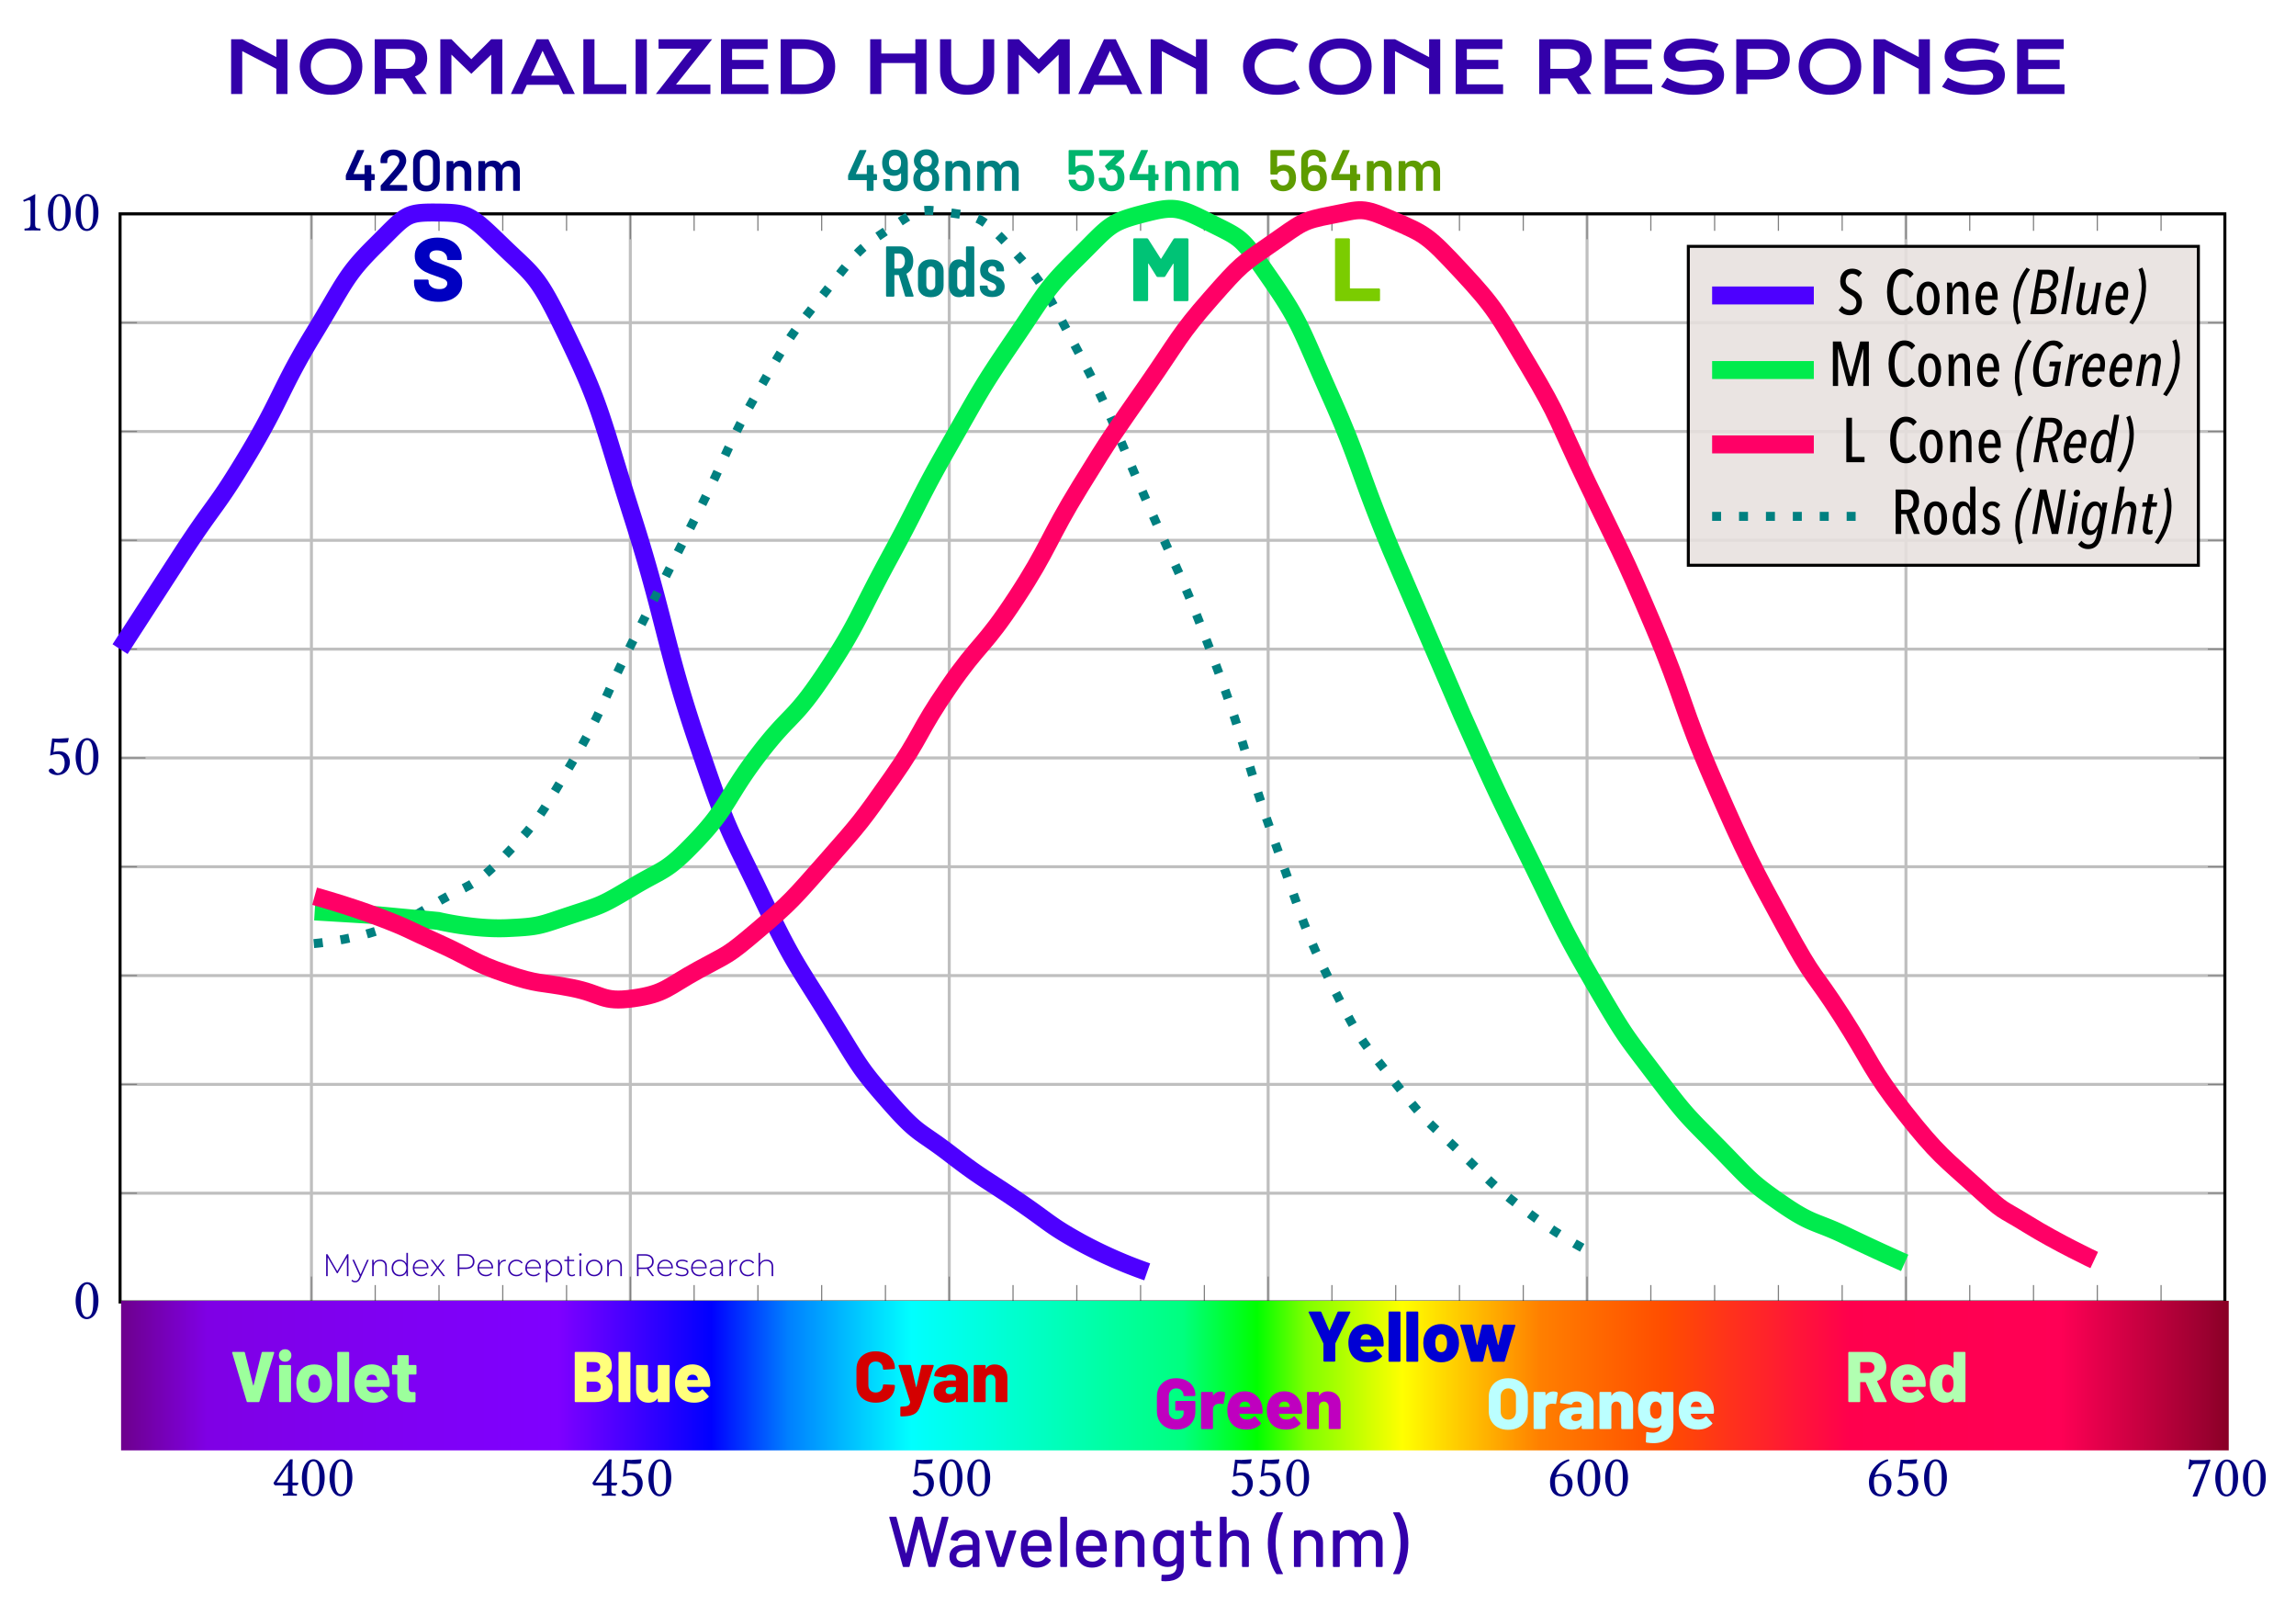 <svg xmlns="http://www.w3.org/2000/svg" xmlns:xlink="http://www.w3.org/1999/xlink" width="1024" height="720" viewBox="0 0 384 270" version="1.1" id="svg621"><style id="style10">.B{overflow:visible}.C{stroke:none}.D{stroke-miterlimit:10}.E{fill:none}.F{stroke-width:3}.H{stroke:#000}.I{stroke-width:.5}.S{stroke:#4d00ff}.ROD{stroke-dasharray:1.5,3;stroke:teal;stroke-width:1.5}.M{stroke:#00eb4d}.L{stroke:#f06}</style><defs id="defs259"><symbol id="N4" class="B"><path d="M4.281-2.187h-.828v-2.906l.031-.969-.031-.016h-.312c-.062 0-.125.063-.156.109-.625.766-1.781 2.406-2.703 3.828.031.156.094.422.391.422h2.031v.922c0 .453-.375.453-.812.484-.062.063-.062.266 0 .328L3.078 0l1.078.016c.063-.062.063-.266 0-.328-.484-.031-.703-.016-.703-.484v-.922h.688c.141 0 .297-.187.297-.312 0-.094-.047-.156-.156-.156zm-1.578-2.86v2.859H.797zm0 0" class="C" id="path12"/></symbol><symbol id="N0" class="B"><path d="M2.266.094c.781 0 1.938-.766 1.938-3.109 0-.984-.234-1.844-.672-2.422-.266-.344-.687-.641-1.219-.641-.984 0-1.922 1.172-1.922 3.141 0 1.078.328 2.063.875 2.625a1.43 1.43 0 0 0 1 .406zm.047-5.828a.68.68 0 0 1 .453.172c.313.266.578 1.016.578 2.359 0 .906-.031 1.531-.172 2.047-.219.813-.703.906-.891.906-.922 0-1.031-1.703-1.031-2.578 0-2.453.609-2.906 1.063-2.906zm0 0" class="C" id="path15"/></symbol><symbol id="N5" class="B"><path d="M3.188-1.891c0 .953-.5 1.656-1.109 1.656-.375 0-.5-.25-.656-.453C1.297-.859 1.125-1 .922-1c-.187 0-.391.156-.391.359 0 .406.859.75 1.422.75 1.234 0 2.109-.922 2.109-2.172 0-.969-.656-1.828-1.781-1.828-.422 0-.797.078-.969.156L1.5-5.406c.375.047.688.094 1.172.094.297 0 .641-.016 1.047-.062l.156-.672-.062-.047-1.641.109c-.375 0-.719-.016-1.078-.047L.75-3.156c.531-.203.922-.25 1.281-.25.641 0 1.156.438 1.156 1.516zm0 0" class="C" id="path18"/></symbol><symbol id="N6" class="B"><path d="M1.438-3.422c.266-.906.906-1.906 2.234-2.406 0-.125-.047-.219-.125-.266-1 .297-1.625.719-2.187 1.375C.75-4 .438-3.094.438-2.312.438-.297 1.578.109 2.359.109c1.297 0 1.844-1.266 1.844-2.125s-.469-1.625-1.828-1.625a2.46 2.46 0 0 0-.937.219zm-.094.359a1.45 1.45 0 0 1 .828-.234c.984 0 1.203.969 1.203 1.469 0 1.094-.422 1.594-.906 1.594-.641 0-1.203-.344-1.203-2.047 0-.234.016-.484.078-.781zm0 0" class="C" id="path21"/></symbol><symbol id="N7" class="B"><path d="M1.688-5.328h1.797L1.234.063l.078.063L2 .094l2.234-6.062-.172-.125c-.172.047-.391.109-.766.109H1.25c-.344 0-.328-.094-.5-.141-.031 0-.047 0-.047.031C.703-5.61.594-5.016.516-4.5c.109.031.203.047.313.031.219-.797.547-.859.859-.859zm0 0" class="C" id="path24"/></symbol><symbol id="N1" class="B"><path d="M2.875-1.219v-3.453l.031-1.344c0-.047-.031-.047-.062-.047-.547.344-1.078.594-1.953 1a.41.41 0 0 0 .141.266c.469-.187.688-.25.875-.25.172 0 .203.234.203.578v3.25c0 .828-.281.875-.969.906-.062.063-.062.266 0 .328L2.516 0l1.219.016c.063-.062.063-.266 0-.328-.687-.031-.859-.078-.859-.906zm0 0" class="C" id="path27"/></symbol><symbol id="N2" class="B"><path d="M.609-4.672c0 .219.188.391.391.391.172 0 .469-.172.469-.391 0-.078-.016-.141-.031-.219-.016-.062-.078-.156-.078-.234 0-.25.25-.609.984-.609.359 0 .859.25.859 1.203 0 .641-.219 1.156-.812 1.766l-.734.719C.672-1.047.516-.562.516.016L1.344 0h1.75l.781.016a11.04 11.04 0 0 0 .234-1.578c-.062-.047-.187-.062-.297-.047-.156.719-.328.969-.687.969H1.344c0-.484.688-1.156.734-1.219l1.016-.969c.563-.547 1-.984 1-1.734 0-1.078-.891-1.516-1.687-1.516-1.109 0-1.797.813-1.797 1.406zm0 0" class="C" id="path33"/></symbol><symbol id="Nn" class="B"><path d="M1.828-3.562c-.047.063-.109.078-.109 0-.016-.281-.031-.672-.078-.766-.031-.047-.047-.078-.125-.078-.281.109-.531.203-1.219.297-.031.047 0 .219.016.266.531.063.641.109.641.688v1.938c0 .813-.094.859-.687.906-.062.063-.062.266 0 .328L1.359 0l1 .016c.047-.062.047-.266 0-.328-.516-.047-.609-.094-.609-.906v-1.625c0-.219.078-.344.156-.422.391-.375.828-.594 1.219-.594.203 0 .406.125.531.359.109.203.125.469.125.766v1.516c0 .813-.109.859-.625.906-.047.063-.047.266 0 .328L4.172 0l1.063.016c.047-.062.047-.266 0-.328-.562-.047-.672-.094-.672-.906v-1.484c0-.547-.031-1.031-.266-1.328-.172-.219-.484-.344-.828-.344-.484 0-1.047.125-1.641.813zm0 0" class="C" id="path39"/></symbol><symbol id="Nm" class="B"><path d="M1.688-3.562c0-.312-.016-.672-.078-.766-.016-.047-.031-.078-.109-.078-.281.109-.547.203-1.234.297a.52.52 0 0 0 .031.266c.531.063.641.109.641.688v1.938c0 .813-.125.875-.672.906-.062.063-.062.266 0 .328L1.328 0l1.016.016c.063-.062.063-.266 0-.328-.516-.047-.625-.094-.625-.906v-1.625a.56.56 0 0 1 .172-.422c.406-.391.766-.594 1.078-.594.375 0 .656.234.656.906v1.734c0 .813-.078.875-.609.906-.062.063-.062.266 0 .328L4.031 0 5 .016c.047-.062.047-.266 0-.328-.5-.031-.578-.094-.578-.906v-1.578l-.016-.406c.484-.531.922-.656 1.313-.656.375 0 .594.219.594.891v1.75c0 .813-.094.875-.609.906-.047.063-.047.266 0 .328L6.719 0 7.75.016c.047-.062.047-.266 0-.328-.547-.031-.641-.094-.641-.906v-1.578c0-.875-.156-1.578-1.031-1.578-.5 0-1.125.188-1.641.734-.031.031-.094.078-.109-.016-.094-.406-.484-.719-1-.719-.578 0-1.094.344-1.516.813-.047.047-.109.109-.125 0zm0 0" class="C" id="path42"/></symbol><symbol id="N9" class="B"><path d="M3.266-2.547c-.281.906-.906 1.906-2.234 2.406 0 .125.031.203.109.266C2.156-.172 2.766-.594 3.328-1.25c.625-.719.922-1.625.922-2.406 0-2.031-1.141-2.422-1.906-2.422C1.031-6.078.5-4.812.5-3.953s.453 1.625 1.813 1.625c.266 0 .641-.078.953-.219zm.078-.359c-.328.219-.656.219-.828.219-.969 0-1.187-.953-1.187-1.453 0-1.094.422-1.594.906-1.594.625 0 1.188.344 1.188 2.047 0 .219-.016.484-.078.781zm0 0" class="C" id="path45"/></symbol><symbol id="N8" class="B"><path d="M3.922-4.828c0-.719-.562-1.25-1.547-1.25-1.016 0-1.672.609-1.672 1.375 0 .563.281.969.875 1.344l.266.156a4.606 4.606 0 0 0-.812.547c-.406.359-.578.813-.578 1.203 0 1.016.719 1.547 1.781 1.547 1.297 0 1.938-.953 1.938-1.703 0-.578-.25-1.094-.766-1.406l-.719-.437c.469-.219 1.234-.75 1.234-1.375zM2.25-.25a1.12 1.12 0 0 1-1.125-1.203c0-.297.125-1 .984-1.562l.469.281c.625.375.875.844.875 1.313 0 1-.75 1.172-1.203 1.172zm.078-5.484c.656 0 .891.438.891.891 0 .531-.531.984-.797 1.188l-.312-.187c-.625-.406-.687-.734-.687-1.047 0-.469.313-.844.906-.844zm0 0" class="C" id="path48"/></symbol><symbol id="N3" class="B"><path d="M2.141-5.734c.438 0 .828.266.828.906 0 .484-.578 1.266-1.562 1.406l.047.313c.172-.016.344-.016.484-.016.563 0 1.297.156 1.297 1.281C3.234-.516 2.359-.25 2-.25c-.5 0-.594-.234-.719-.406-.094-.141-.219-.266-.422-.266-.219 0-.422.188-.422.359 0 .391.844.656 1.438.656 1.188 0 2.234-.766 2.234-2.078 0-1.094-.812-1.469-1.391-1.578l-.016-.016c.813-.391 1.047-.797 1.047-1.328 0-.297-.078-.531-.312-.781-.219-.219-.562-.391-1.078-.391-1.469 0-1.891.953-1.891 1.281 0 .141.094.344.344.344.344 0 .391-.328.391-.516 0-.641.688-.766.938-.766zm0 0" class="C" id="path54"/></symbol><linearGradient id="AS" gradientUnits="userSpaceOnUse" x1="-13" y1="0" x2="400" y2="0"><stop offset="0" stop-color="#303" id="stop222"/><stop offset=".1" stop-color="#606" id="stop224"/><stop offset=".15" stop-color="#7F00E5" id="stop226"/><stop offset=".292" stop-color="#7F00FF" id="stop228"/><stop offset=".354" stop-color="#00F" id="stop230"/><stop offset=".385" stop-color="#007FFF" id="stop232"/><stop offset=".435" stop-color="#0FF" id="stop234"/><stop offset=".545" stop-color="#00FF7F" id="stop236"/><stop offset=".575" stop-color="#0F0" id="stop238"/><stop offset=".595" stop-color="#7FFF00" id="stop240"/><stop offset=".634" stop-color="#FF0" id="stop242"/><stop offset=".69" stop-color="#FF7F00" id="stop244"/><stop offset=".74" stop-color="#FF4D00" id="stop246"/><stop offset=".815" stop-color="#FF004D" id="stop248"/><stop offset=".9" stop-color="#F05" id="stop250"/><stop offset=".96" stop-color="#99002F" id="stop252"/><stop offset="1" stop-color="#4D0000" id="stop254"/></linearGradient><clipPath id="AR"><path d="M34.5 195h360v35H15zm0 0" id="path219"/></clipPath></defs><g class="E D" id="g271" transform="translate(-14.578 22.722)"><g stroke="#bfbfbf" class="I" id="g265"><path d="M66.664 194.977V13.035M120 194.977V13.035m53.336 181.941V13.035m53.336 181.941V13.035m53.336 181.941V13.035m53.336 181.941V13.035m53.336 181.941V13.035" id="path261"/><path d="M34.66 176.781h352.02M34.66 158.586h352.02M34.66 140.395h352.02M34.66 122.199h352.02M34.66 85.813h352.02M34.66 67.617h352.02M34.66 49.422h352.02M34.66 31.227h352.02M34.66 194.977h352.02M34.66 104.004h352.02M34.66 13.035h352.02" id="path263"/></g><path d="M77.332 194.977v-2.836M88 194.977v-2.836m10.664 2.836v-2.836m10.668 2.836v-2.836m21.336 2.836v-2.836m10.668 2.836v-2.836M152 194.977v-2.836m10.668 2.836v-2.836m21.336 2.836v-2.836m10.668 2.836v-2.836m10.664 2.836v-2.836m10.668 2.836v-2.836m21.336 2.836v-2.836m10.668 2.836v-2.836m10.664 2.836v-2.836m10.668 2.836v-2.836m21.336 2.836v-2.836m10.668 2.836v-2.836m10.668 2.836v-2.836m10.664 2.836v-2.836m21.336 2.836v-2.836m10.668 2.836v-2.836m10.668 2.836v-2.836m10.664 2.836v-2.836M77.332 13.035v2.836M88 13.035v2.836m10.664-2.836v2.836m10.668-2.836v2.836m21.336-2.836v2.836m10.668-2.836v2.836M152 13.035v2.836m10.668-2.836v2.836m21.336-2.836v2.836m10.668-2.836v2.836m10.664-2.836v2.836m10.668-2.836v2.836m21.336-2.836v2.836m10.668-2.836v2.836m10.664-2.836v2.836m10.668-2.836v2.836m21.336-2.836v2.836m10.668-2.836v2.836m10.668-2.836v2.836m10.664-2.836v2.836m21.336-2.836v2.836m10.668-2.836v2.836m10.668-2.836v2.836m10.664-2.836v2.836M66.664 194.977v-4.254M120 194.977v-4.254m53.336 4.254v-4.254m53.336 4.254v-4.254m53.336 4.254v-4.254m53.336 4.254v-4.254m53.336 4.254v-4.254M66.664 13.035v4.25M120 13.035v4.25m53.336-4.25v4.25m53.336-4.25v4.25m53.336-4.25v4.25m53.336-4.25v4.25m53.336-4.25v4.25M34.66 176.781h2.836m-2.836-18.195h2.836m-2.836-18.191h2.836M34.66 122.2h2.836M34.66 85.813h2.836M34.66 67.617h2.836M34.66 49.422h2.836M34.66 31.227h2.836M386.68 176.781h-2.836m2.836-18.195h-2.836m2.836-18.191h-2.836m2.836-18.195h-2.836m2.836-36.387h-2.836m2.836-18.195h-2.836m2.836-18.195h-2.836m2.836-18.195h-2.836M34.66 194.977h4.254m-4.254-90.973h4.254M34.66 13.035h4.254M386.68 194.977h-4.25m4.25-90.973h-4.25m4.25-90.969h-4.25" stroke-width=".199" stroke="#7f7f7f" id="path267"/><path d="M34.66 194.977V13.035h352.02v181.941zm0 0" class="H I" id="path269"/></g><g id="g327" transform="translate(-14.25 22.5)" style="fill:navy"><use xlink:href="#N4" x="59.714" y="227.573" id="use273" width="100%" height="100%"/><use xlink:href="#N0" x="64.347" y="227.573" id="use275" width="100%" height="100%"/><use xlink:href="#N0" x="68.979" y="227.573" id="use277" width="100%" height="100%"/><use xlink:href="#N4" x="113.05" y="227.583" id="use279" width="100%" height="100%"/><use xlink:href="#N5" x="117.683" y="227.583" id="use281" width="100%" height="100%"/><use xlink:href="#N0" x="122.315" y="227.583" id="use283" width="100%" height="100%"/><use xlink:href="#N5" x="166.385" y="227.583" id="use285" width="100%" height="100%"/><use xlink:href="#N0" x="171.018" y="227.583" id="use287" width="100%" height="100%"/><use xlink:href="#N0" x="175.65" y="227.583" id="use289" width="100%" height="100%"/><use xlink:href="#N5" x="219.721" y="227.583" id="use291" width="100%" height="100%"/><use xlink:href="#N5" x="224.354" y="227.583" id="use293" width="100%" height="100%"/><use xlink:href="#N0" x="228.986" y="227.583" id="use295" width="100%" height="100%"/><use xlink:href="#N6" x="273.056" y="227.583" id="use297" width="100%" height="100%"/><use xlink:href="#N0" x="277.689" y="227.583" id="use299" width="100%" height="100%"/><use xlink:href="#N0" x="282.321" y="227.583" id="use301" width="100%" height="100%"/><use xlink:href="#N6" x="326.391" y="227.583" id="use303" width="100%" height="100%"/><use xlink:href="#N5" x="331.024" y="227.583" id="use305" width="100%" height="100%"/><use xlink:href="#N0" x="335.656" y="227.583" id="use307" width="100%" height="100%"/><use xlink:href="#N7" x="379.727" y="227.613" id="use309" width="100%" height="100%"/><use xlink:href="#N0" x="384.36" y="227.613" id="use311" width="100%" height="100%"/><use xlink:href="#N0" x="388.992" y="227.613" id="use313" width="100%" height="100%"/><use xlink:href="#N0" x="26.509" y="197.965" id="use315" width="100%" height="100%"/><use xlink:href="#N5" x="21.877" y="106.995" id="use317" width="100%" height="100%"/><use xlink:href="#N0" x="26.51" y="106.995" id="use319" width="100%" height="100%"/><use xlink:href="#N1" x="17.244" y="16.025" id="use321" width="100%" height="100%"/><use xlink:href="#N0" x="21.877" y="16.025" id="use323" width="100%" height="100%"/><use xlink:href="#N0" x="26.509" y="16.025" id="use325" width="100%" height="100%"/></g><path d="m20.082 108.535 10.742-16.594c5.359-8.152 5.328-7.039 10.719-16.039 5.391-9 5.547-11.277 10.871-20 5.324-8.723 5.297-9.824 10.441-14.91 5.144-5.086 4.867-5.496 10.168-5.457 5.301.039 5.496.234 11.051 5.609s5.754 4.578 11.191 15.922c5.437 11.344 5.242 12.785 10.57 29.496s5.434 21.695 10.762 37.418c5.328 15.723 5.117 14.121 10.582 25.531 5.465 11.41 5.949 11.5 11.309 20.152 5.36 8.652 5.035 8.664 10.145 14.484 5.11 5.82 4.957 4.703 10.316 8.828 5.359 4.125 5.668 3.992 11.133 7.695 5.465 3.703 5.316 4.133 10.754 7.125a75.39 75.39 0 0 0 11.031 4.859" class="D E F S" id="path329"/><path d="M52.488 157.77s5.57-.453 10.719-2.18c5.149-1.727 4.602-1.59 9.91-4.73 5.308-3.14 5.777-2.09 11.363-7.848 5.586-5.758 5.711-6.336 11.008-15.207 5.297-8.871 4.938-9.879 10.199-20.305l10.867-21.434c5.305-10.57 5.066-11.652 10.371-20.879 5.305-9.227 5.477-9.383 10.859-16.066s5.492-7.305 10.688-10.695c5.196-3.39 4.926-3.695 10.113-2.891 5.187.804 5.203.258 10.656 6.109s5.559 6.832 11.168 17.316c5.609 10.484 5.586 11.711 11.285 24.668 5.699 12.957 6.125 12.844 11.531 27.215 5.406 14.371 5.207 16.805 10.125 30.32s4.543 13.824 9.555 23.813c5.012 9.989 5.09 9.156 10.52 16.172s5.602 6.465 11.223 11.926 5.727 5.754 11.285 9.945c5.558 4.191 10.977 6.828 10.977 6.828" class="D E F H ROD" id="path343"/><path d="m52.629 152.395 10.707.648 9.91.93s6.004 1.457 11.563 1.211c5.559-.246 5.434-.461 10.699-2.191 5.265-1.73 5.121-1.598 10.391-4.742s5.445-2.309 10.711-7.855 5.016-7.406 10.367-14.371c5.351-6.965 5.633-5.352 11.063-13.52 5.43-8.168 5.547-9.742 10.688-19.184 5.141-9.442 4.719-9.531 9.902-18.621 5.183-9.09 5.465-9.883 10.848-17.773 5.383-7.89 5.344-8.539 10.699-13.812 5.355-5.273 5.188-5.848 10.742-7.309 5.554-1.461 6.113-1.242 11.5 1.469 5.387 2.711 5.047 2.152 10.066 9.379 5.019 7.227 5.023 8.313 10.039 19.57s4.555 12.203 10.051 25.508l11.945 27.773c5.734 12.813 5.52 12.34 11.02 23.527 5.5 11.187 5.652 12.055 11 21.262s5.207 8.727 10.41 15.598 5.195 6.605 10.422 11.922 5.18 5.68 10.508 9.371c5.328 3.691 5.664 2.922 10.824 5.414a372.98 372.98 0 0 0 9.848 4.559" class="D E F M" id="path357"/><path d="M52.617 149.848s5.566 1.531 10.719 3.48 4.586 1.953 9.91 4.324c5.324 2.371 5.852 3.293 11.414 5.168 5.562 1.875 5.555 1.313 10.859 2.336s5.074 2.512 10.391 1.766 5.668-1.875 10.891-4.738c5.223-2.863 4.664-2.168 10.027-6.73 5.363-4.562 5.871-5.211 11.445-11.539 5.574-6.328 5.789-6.555 10.883-13.809 5.094-7.254 4.316-7.691 9.516-15.227 5.2-7.536 5.801-6.559 11.293-14.937 5.492-8.378 5.289-9.816 10.711-18.625 5.422-8.809 5.566-8.828 11-16.645s5.496-8.684 10.75-14.668 5.227-5.781 10.297-9.293c5.07-3.512 4.941-3.801 10.004-4.766 5.063-.965 4.848-1.457 10.262.895 5.414 2.352 5.742 2.434 11.414 8.531s6.023 7.035 11.297 15.887c5.274 8.852 4.609 8.727 9.813 19.559 5.204 10.832 5.742 11.352 11.02 23.805s4.648 13.543 10.125 26.07c5.477 12.527 6.473 14.32 11.797 24.09 5.324 9.77 4.52 7.238 9.527 15.027 5.007 7.789 4.887 9.012 10.516 16.164 5.629 7.152 6.871 7.801 12.023 12.48 5.152 4.679 3.68 3.203 8.609 6.258s11.125 5.973 11.125 5.973" class="D E F L" id="path371"/><g clip-path="url(#AR)" id="g387" transform="translate(-14.25 22.5)"><path d="M34.5 220V20H387v200zm0 0" fill="url(#AS)" id="path385" style="fill:url(#AS)"/></g><g class="D" id="g543" transform="translate(-14.25 22.5)"><path d="M296.617 72.012h85.305v-53.32h-85.305zm0 0" class="H I" id="path539" style="fill:#e6e0dd;fill-opacity:.875"/><path d="M300.598 26.902h17.008" class="E F S" id="path541"/></g><path d="M286.348 86.336h24.857" class="D E F H ROD" id="path565"/><path d="M286.348 61.87h17.008" class="D E F M" id="path577"/><path d="M286.348 74.305h17.008" class="D E F L" id="path601"/><g aria-label="Wavelength (nm)" id="text629" style="fill:#30a;fill-opacity:1;stroke-width:.375"><path d="M151.12 262q-.107 0-.131-.095l-2.256-8.172-.012-.036q0-.096.12-.096h.972q.108 0 .132.108l1.572 5.976q.012.024.024.024.024 0 .036-.024l1.488-5.976q.024-.108.132-.108h.948q.108 0 .132.108l1.572 5.988q.012.024.024.024t.024-.024l1.584-5.988q.024-.108.132-.108h.912q.06 0 .084.036.036.036.024.096l-2.172 8.16q-.024.108-.132.108h-.924q-.108 0-.132-.108L153.7 255.7q-.012-.036-.024-.036t-.024.036l-1.524 6.192q-.012.108-.132.108z" style="fill:#30a;fill-opacity:1;stroke-width:.375" id="path2214"/><path d="M161.407 255.797q.732 0 1.272.264.552.252.84.72.3.456.3 1.044v4.056q0 .12-.12.12h-.912q-.12 0-.12-.12v-.432q0-.06-.06-.024-.312.324-.768.504-.444.168-.996.168-.888 0-1.476-.444-.576-.456-.576-1.368 0-.936.648-1.464.66-.54 1.836-.54h1.344q.048 0 .048-.048v-.324q0-.528-.312-.816-.3-.3-.924-.3-.504 0-.828.204-.312.192-.384.528-.036.12-.144.108l-.972-.132q-.12-.024-.108-.096.096-.708.756-1.152.66-.456 1.656-.456zm-.312 5.328q.636 0 1.104-.336.468-.336.468-.852v-.708q0-.048-.048-.048h-1.128q-.708 0-1.128.276-.42.276-.42.768 0 .444.312.672.324.228.84.228z" style="fill:#30a;fill-opacity:1;stroke-width:.375" id="path2216"/><path d="M166.877 262q-.108 0-.144-.095l-1.956-5.88-.012-.048q0-.084.108-.084h1.008q.108 0 .144.096l1.32 4.344q.012.024.036.024.024 0 .036-.024l1.308-4.344q.036-.096.144-.096l1.008.012q.132 0 .096.132l-1.944 5.868q-.036.096-.144.096z" style="fill:#30a;fill-opacity:1;stroke-width:.375" id="path2218"/><path d="M175.838 258.185q.048.492.036 1.104 0 .12-.12.12h-3.828q-.048 0-.048.048 0 .408.072.624.132.48.528.756.408.264 1.02.264.888 0 1.368-.732.06-.12.156-.036l.684.456q.084.072.036.156-.336.54-.96.852-.612.312-1.392.312-.876 0-1.476-.384t-.9-1.092q-.288-.708-.288-1.716 0-.876.132-1.332.216-.828.864-1.308.648-.48 1.572-.48 1.212 0 1.812.612.6.6.732 1.776zm-2.544-1.392q-.516 0-.852.264-.336.252-.456.684-.084.264-.108.672 0 .048.048.048h2.748q.048 0 .048-.048-.024-.396-.072-.588-.12-.468-.48-.744-.348-.288-.876-.288z" style="fill:#30a;fill-opacity:1;stroke-width:.375" id="path2220"/><path d="M177.436 262q-.12 0-.12-.12v-8.16q0-.12.12-.12h.912q.12 0 .12.12v8.16q0 .12-.12.12z" style="fill:#30a;fill-opacity:1;stroke-width:.375" id="path2222"/><path d="M185.072 258.185q.048.492.036 1.104 0 .12-.12.12h-3.828q-.048 0-.048.048 0 .408.072.624.132.48.528.756.408.264 1.02.264.888 0 1.368-.732.06-.12.156-.036l.684.456q.084.072.036.156-.336.54-.96.852-.612.312-1.392.312-.876 0-1.476-.384t-.9-1.092q-.288-.708-.288-1.716 0-.876.132-1.332.216-.828.864-1.308.648-.48 1.572-.48 1.212 0 1.812.612.6.6.732 1.776zm-2.544-1.392q-.516 0-.852.264-.336.252-.456.684-.084.264-.108.672 0 .048.048.048h2.748q.048 0 .048-.048-.024-.396-.072-.588-.12-.468-.48-.744-.348-.288-.876-.288z" style="fill:#30a;fill-opacity:1;stroke-width:.375" id="path2224"/><path d="M189.274 255.809q.984 0 1.56.576.576.564.576 1.536v3.96q0 .12-.12.12h-.912q-.12 0-.12-.12v-3.732q0-.6-.348-.972t-.924-.372q-.564 0-.924.372-.36.372-.36.96v3.744q0 .12-.12.12h-.912q-.12 0-.12-.12v-5.868q0-.12.12-.12h.912q.12 0 .12.12v.432q0 .024.012.036.024.012.036-.012.516-.66 1.524-.66z" style="fill:#30a;fill-opacity:1;stroke-width:.375" id="path2226"/><path d="M196.822 256.013q0-.12.12-.12h.912q.12 0 .12.12v5.676q0 1.452-.828 2.076-.816.624-2.196.624-.192 0-.6-.024-.12-.012-.12-.132l.036-.828q0-.048.036-.084.036-.036.096-.024.168.012.492.012 1.02 0 1.476-.384.456-.372.456-1.272v-.216q0-.024-.024-.036-.012-.012-.036.012-.504.588-1.476.588-.78 0-1.416-.408-.624-.408-.864-1.2-.156-.528-.156-1.464 0-.996.18-1.536.228-.72.804-1.152.588-.444 1.38-.444.984 0 1.548.6.024.024.036.024.024-.012.024-.036zm-.072 4.032q.036-.192.048-.408.024-.216.024-.72t-.024-.708q-.012-.216-.06-.408-.096-.444-.432-.72-.336-.288-.84-.288t-.84.288q-.336.276-.48.72-.132.36-.132 1.116 0 .828.12 1.128.12.444.468.732.36.276.864.276.528 0 .852-.276.336-.288.432-.732z" style="fill:#30a;fill-opacity:1;stroke-width:.375" id="path2228"/><path d="M202.593 256.72q0 .12-.12.12h-1.296q-.048 0-.048.049v3.18q0 .504.228.732.228.216.708.216h.348q.12 0 .12.12v.744q0 .12-.12.12-.384.024-.552.024-.912 0-1.38-.324-.456-.336-.456-1.224v-3.588q0-.048-.048-.048h-.732q-.12 0-.12-.12v-.708q0-.12.12-.12h.732q.048 0 .048-.048v-1.416q0-.12.12-.12h.864q.12 0 .12.12v1.416q0 .048.048.048h1.296q.12 0 .12.12z" style="fill:#30a;fill-opacity:1;stroke-width:.375" id="path2230"/><path d="M206.735 255.809q.984 0 1.56.576.576.564.576 1.536v3.96q0 .12-.12.12h-.912q-.12 0-.12-.12v-3.732q0-.6-.348-.972t-.924-.372q-.564 0-.924.372-.36.372-.36.96v3.744q0 .12-.12.12h-.912q-.12 0-.12-.12v-8.16q0-.12.12-.12h.912q.12 0 .12.12v2.724q0 .024.012.036.024.012.036-.012.516-.66 1.524-.66z" style="fill:#30a;fill-opacity:1;stroke-width:.375" id="path2232"/><path d="M213.577 263.2q-.084 0-.144-.071-.624-.912-1.008-2.232-.384-1.32-.384-2.832 0-1.548.384-2.88.396-1.344 1.032-2.256.048-.072.144-.072h.864q.072 0 .096.048.024.036-.012.096-.528.948-.876 2.268-.336 1.308-.336 2.784 0 1.476.336 2.772.348 1.296.876 2.232.024.048.024.072 0 .072-.108.072z" style="fill:#30a;fill-opacity:1;stroke-width:.375" id="path2234"/><path d="M219.133 255.809q.984 0 1.56.576.576.564.576 1.536v3.96q0 .12-.12.12h-.912q-.12 0-.12-.12v-3.732q0-.6-.348-.972t-.924-.372q-.564 0-.924.372-.36.372-.36.96v3.744q0 .12-.12.12h-.912q-.12 0-.12-.12v-5.868q0-.12.12-.12h.912q.12 0 .12.12v.432q0 .024.012.036.024.012.036-.012.516-.66 1.524-.66z" style="fill:#30a;fill-opacity:1;stroke-width:.375" id="path2236"/><path d="M229.273 255.809q.912 0 1.44.552.528.54.528 1.512v4.008q0 .12-.12.12h-.9q-.12 0-.12-.12v-3.768q0-.6-.336-.948-.324-.36-.876-.36t-.9.348q-.348.348-.348.936v3.792q0 .12-.12.12h-.9q-.12 0-.12-.12v-3.768q0-.6-.336-.948-.324-.36-.876-.36t-.888.348q-.324.348-.324.936v3.792q0 .12-.12.12h-.912q-.12 0-.12-.12v-5.868q0-.12.12-.12h.912q.12 0 .12.12v.408q0 .024.012.036.024.012.048-.012.528-.636 1.536-.636.612 0 1.044.24.432.228.672.684.036.048.072 0 .288-.468.756-.696.48-.228 1.056-.228z" style="fill:#30a;fill-opacity:1;stroke-width:.375" id="path2238"/><path d="M233.991 252.857q.084 0 .144.072.636.912 1.02 2.232.384 1.32.384 2.832 0 1.536-.396 2.88-.384 1.332-1.02 2.256-.048.072-.144.072h-.876q-.072 0-.096-.048-.024-.036.012-.096.54-.948.876-2.256.348-1.32.348-2.796 0-1.464-.348-2.76-.336-1.308-.876-2.244-.024-.048-.024-.072 0-.072.108-.072z" style="fill:#30a;fill-opacity:1;stroke-width:.375" id="path2240"/></g><g aria-label="NORMALIZED HUMAN CONE RESPONSE" id="text629-2" style="fill:#30a;fill-opacity:1;stroke-width:.375"><path d="M38.656 6.562h1.857l5.708 2.988V6.562h1.857v9.158H46.22v-4.201l-5.708-2.97v7.171h-1.857z" style="fill:#30a;fill-opacity:1;stroke-width:.375" id="path1908"/><path d="M50.129 11.115q0-1.038.38-1.899.381-.861 1.067-1.476.691-.622 1.652-.961.967-.34 2.139-.34 1.166 0 2.133.34.967.34 1.652.96.692.616 1.072 1.477.381.861.381 1.899 0 1.043-.38 1.916-.381.867-1.073 1.494-.685.627-1.652.978-.967.346-2.133.346-1.172 0-2.139-.346-.96-.351-1.652-.978-.686-.627-1.066-1.494-.381-.873-.381-1.916zm1.857 0q0 .709.252 1.277.258.568.71.973.456.398 1.071.615.621.217 1.348.217.727 0 1.342-.217.62-.217 1.072-.615.451-.405.71-.973.257-.568.257-1.277 0-.71-.258-1.272t-.709-.95q-.451-.392-1.072-.597-.615-.205-1.342-.205-.727 0-1.348.205-.615.205-1.072.598-.451.387-.709.95-.252.562-.252 1.27z" style="fill:#30a;fill-opacity:1;stroke-width:.375" id="path1910"/><path d="M62.668 6.562h4.658q1.055 0 1.828.222.774.217 1.283.633.51.416.756 1.014.252.598.252 1.353 0 .51-.123.973-.123.457-.38.844-.253.387-.64.691-.386.3-.908.498l1.993 2.93h-2.274l-1.723-2.602h-.052l-2.813-.005v2.607h-1.857zm4.705 4.945q.527 0 .92-.123.398-.123.662-.346.27-.222.398-.539.135-.322.135-.715 0-.767-.527-1.183-.528-.422-1.588-.422h-2.848v3.328z" style="fill:#30a;fill-opacity:1;stroke-width:.375" id="path1912"/><path d="M73.642 6.562H75.5l3.328 3.34 3.328-3.34h1.857v9.158h-1.857V9.134l-3.328 3.205L75.5 9.134v6.586h-1.858z" style="fill:#30a;fill-opacity:1;stroke-width:.375" id="path1914"/><path d="M89.744 6.562h1.969l4.43 9.158H94.19l-.732-1.541h-5.35L87.4 15.72h-1.957zm2.982 6.088-1.98-4.16-1.928 4.16z" style="fill:#30a;fill-opacity:1;stroke-width:.375" id="path1916"/><path d="M97.566 6.562h1.858v7.53h5.326v1.628h-7.184z" style="fill:#30a;fill-opacity:1;stroke-width:.375" id="path1918"/><path d="M106.308 6.562h1.87v9.158h-1.87z" style="fill:#30a;fill-opacity:1;stroke-width:.375" id="path1920"/><path d="m114.763 9.216.88-1.072h-5.503V6.562h8.96l-5.128 6.44-.914 1.136h5.754v1.582h-9.123z" style="fill:#30a;fill-opacity:1;stroke-width:.375" id="path1922"/><path d="M120.582 6.562h7.799V8.19h-5.942v1.828h5.262v1.53h-5.262v2.548h6.065v1.623h-7.922z" style="fill:#30a;fill-opacity:1;stroke-width:.375" id="path1924"/><path d="M130.566 6.562h3.358q1.47 0 2.554.316 1.084.317 1.793.908.715.586 1.06 1.43.352.838.352 1.887 0 .996-.345 1.846-.346.843-1.055 1.464-.709.616-1.793.967-1.084.346-2.555.346l-3.369-.006zm3.815 7.553q.832 0 1.459-.211.627-.217 1.043-.61.422-.392.632-.949.211-.557.211-1.242 0-.674-.21-1.213-.211-.545-.633-.92-.416-.38-1.043-.586-.627-.205-1.46-.205h-1.956v5.936z" style="fill:#30a;fill-opacity:1;stroke-width:.375" id="path1926"/><path d="M145.537 6.562h1.857v2.39h5.696v-2.39h1.863v9.158h-1.863v-5.18h-5.696v5.18h-1.857z" style="fill:#30a;fill-opacity:1;stroke-width:.375" id="path1928"/><path d="M157.22 6.562h1.858v5.045q0 .62.17 1.107.17.48.504.815.34.334.838.51.498.17 1.16.17.656 0 1.154-.17.504-.176.838-.51.34-.334.51-.815.17-.486.17-1.107V6.562h1.857v5.267q0 .903-.305 1.641-.304.738-.884 1.266-.58.527-1.424.814-.838.287-1.916.287-1.078 0-1.922-.287-.838-.287-1.418-.814-.58-.528-.885-1.266-.304-.738-.304-1.64z" style="fill:#30a;fill-opacity:1;stroke-width:.375" id="path1930"/><path d="M168.54 6.562h1.858l3.328 3.34 3.329-3.34h1.857v9.158h-1.857V9.134l-3.329 3.205-3.328-3.205v6.586h-1.857z" style="fill:#30a;fill-opacity:1;stroke-width:.375" id="path1932"/><path d="M184.642 6.562h1.97l4.429 9.158h-1.951l-.733-1.541h-5.35l-.708 1.541h-1.957zm2.983 6.088-1.98-4.16-1.928 4.16z" style="fill:#30a;fill-opacity:1;stroke-width:.375" id="path1934"/><path d="M192.453 6.562h1.857l5.707 2.988V6.562h1.858v9.158h-1.858v-4.201l-5.707-2.97v7.171h-1.857z" style="fill:#30a;fill-opacity:1;stroke-width:.375" id="path1936"/><path d="M207.892 11.085q0-.978.37-1.822.369-.85 1.066-1.47.703-.628 1.71-.985 1.015-.357 2.292-.357 1.119 0 2.05.228.938.223 1.74.686l-.855 1.406q-.24-.158-.556-.281-.31-.123-.668-.206-.352-.087-.733-.134-.375-.047-.744-.047-.89 0-1.588.223-.697.216-1.177.615-.475.392-.727.943-.246.545-.246 1.201 0 .68.258 1.248.258.569.744.985.492.41 1.195.644.71.229 1.6.229.404 0 .803-.059.398-.058.767-.158.375-.106.72-.246.347-.147.645-.317l.856 1.407q-.75.48-1.734.756-.985.27-2.092.27-1.412 0-2.479-.364-1.066-.37-1.781-1.008-.715-.645-1.078-1.512-.358-.873-.358-1.875z" style="fill:#30a;fill-opacity:1;stroke-width:.375" id="path1938"/><path d="M218.926 11.115q0-1.038.38-1.899.381-.861 1.067-1.476.691-.622 1.652-.961.967-.34 2.139-.34 1.166 0 2.133.34.966.34 1.652.96.691.616 1.072 1.477.381.861.381 1.899 0 1.043-.38 1.916-.382.867-1.073 1.494-.686.627-1.652.978-.967.346-2.133.346-1.172 0-2.139-.346-.96-.351-1.652-.978-.686-.627-1.067-1.494-.38-.873-.38-1.916zm1.857 0q0 .709.252 1.277.258.568.709.973.457.398 1.072.615.621.217 1.348.217.726 0 1.342-.217.62-.217 1.072-.615.451-.405.709-.973.258-.568.258-1.277 0-.71-.258-1.272t-.71-.95q-.45-.392-1.071-.597-.616-.205-1.342-.205-.727 0-1.348.205-.615.205-1.072.598-.451.387-.709.95-.252.562-.252 1.27z" style="fill:#30a;fill-opacity:1;stroke-width:.375" id="path1940"/><path d="M231.453 6.562h1.857l5.707 2.988V6.562h1.858v9.158h-1.858v-4.201l-5.707-2.97v7.171h-1.857z" style="fill:#30a;fill-opacity:1;stroke-width:.375" id="path1942"/><path d="M243.465 6.562h7.798V8.19h-5.94v1.828h5.26v1.53h-5.26v2.548h6.064v1.623h-7.922z" style="fill:#30a;fill-opacity:1;stroke-width:.375" id="path1944"/><path d="M257.433 6.562h4.659q1.054 0 1.828.222.773.217 1.283.633.51.416.756 1.014.252.598.252 1.353 0 .51-.123.973-.123.457-.381.844-.252.387-.639.691-.387.3-.908.498l1.992 2.93h-2.273l-1.723-2.602h-.053l-2.812-.005v2.607h-1.858zm4.705 4.945q.528 0 .92-.123.399-.123.663-.346.27-.222.398-.539.135-.322.135-.715 0-.767-.528-1.183-.527-.422-1.588-.422h-2.847v3.328z" style="fill:#30a;fill-opacity:1;stroke-width:.375" id="path1946"/><path d="M268.402 6.562h7.799V8.19h-5.941v1.828h5.261v1.53h-5.261v2.548h6.064v1.623h-7.922z" style="fill:#30a;fill-opacity:1;stroke-width:.375" id="path1948"/><path d="M278.814 12.995q.498.282 1.008.51.516.223 1.066.381.551.152 1.155.234.61.082 1.295.082.826 0 1.406-.105.58-.111.943-.299.37-.193.534-.457.17-.264.17-.574 0-.498-.417-.785-.416-.293-1.283-.293-.38 0-.803.053-.421.046-.855.105-.428.059-.85.111-.416.047-.785.047-.615 0-1.183-.158-.563-.158-1.002-.475-.434-.316-.692-.79-.258-.475-.258-1.108 0-.375.1-.744.106-.37.328-.703.229-.34.586-.627.358-.293.861-.504.51-.211 1.172-.328.668-.123 1.518-.123.615 0 1.236.07.621.064 1.207.187.592.123 1.137.3.545.17 1.014.38l-.815 1.5q-.386-.17-.832-.31-.445-.147-.931-.252-.487-.106-1.008-.164-.516-.065-1.055-.065-.768 0-1.266.111-.492.112-.785.288-.293.17-.41.386-.111.211-.111.422 0 .41.369.674.37.258 1.125.258.305 0 .697-.041l.832-.1q.44-.053.89-.094.458-.046.886-.046.808 0 1.43.181.626.182 1.048.522.422.334.639.814.217.475.217 1.067 0 .79-.37 1.412-.363.615-1.043 1.043-.673.421-1.628.644-.955.217-2.127.217-.774 0-1.512-.1-.738-.093-1.418-.27-.674-.18-1.29-.427-.608-.252-1.13-.55z" style="fill:#30a;fill-opacity:1;stroke-width:.375" id="path1950"/><path d="M290.387 6.562h4.828q1.054 0 1.828.228.773.229 1.283.662.51.428.756 1.05.252.62.252 1.4 0 .732-.246 1.353t-.756 1.078q-.504.451-1.277.71-.774.251-1.829.251l-2.982-.006v2.432h-1.857zm4.875 5.12q.527 0 .92-.122.398-.129.662-.358.27-.234.398-.562.135-.334.135-.738 0-.815-.533-1.266-.528-.457-1.582-.457h-3.018v3.504z" style="fill:#30a;fill-opacity:1;stroke-width:.375" id="path1952"/><path d="M300.816 11.115q0-1.038.381-1.899t1.066-1.476q.692-.622 1.653-.961.967-.34 2.139-.34 1.166 0 2.132.34.967.34 1.653.96.691.616 1.072 1.477.38.861.38 1.899 0 1.043-.38 1.916-.38.867-1.072 1.494-.686.627-1.653.978-.966.346-2.132.346-1.172 0-2.14-.346-.96-.351-1.652-.978-.685-.627-1.066-1.494-.38-.873-.38-1.916zm1.858 0q0 .709.252 1.277.257.568.709.973.457.398 1.072.615.621.217 1.348.217.726 0 1.341-.217.621-.217 1.073-.615.45-.405.709-.973.257-.568.257-1.277 0-.71-.257-1.272-.258-.562-.71-.95-.45-.392-1.072-.597-.615-.205-1.341-.205-.727 0-1.348.205-.615.205-1.072.598-.452.387-.71.95-.251.562-.251 1.27z" style="fill:#30a;fill-opacity:1;stroke-width:.375" id="path1954"/><path d="M313.344 6.562h1.857l5.707 2.988V6.562h1.857v9.158h-1.857v-4.201l-5.707-2.97v7.171h-1.857z" style="fill:#30a;fill-opacity:1;stroke-width:.375" id="path1956"/><path d="M325.783 12.995q.498.282 1.008.51.515.223 1.066.381.551.152 1.155.234.609.082 1.294.082.827 0 1.407-.105.58-.111.943-.299.37-.193.533-.457.17-.264.17-.574 0-.498-.416-.785-.416-.293-1.283-.293-.38 0-.803.053-.422.046-.855.105-.428.059-.85.111-.416.047-.785.047-.615 0-1.184-.158-.562-.158-1.002-.475-.433-.316-.69-.79-.259-.475-.259-1.108 0-.375.1-.744.105-.37.328-.703.228-.34.586-.627.357-.293.861-.504.51-.211 1.172-.328.668-.123 1.518-.123.615 0 1.236.07.621.064 1.207.187.592.123 1.137.3.545.17 1.013.38l-.814 1.5q-.387-.17-.832-.31-.445-.147-.932-.252-.486-.106-1.008-.164-.515-.065-1.054-.065-.768 0-1.266.111-.492.112-.785.288-.293.17-.41.386-.111.211-.111.422 0 .41.369.674.369.258 1.125.258.304 0 .697-.041l.832-.1q.44-.053.89-.094.458-.046.885-.046.809 0 1.43.181.627.182 1.049.522.422.334.639.814.216.475.216 1.067 0 .79-.369 1.412-.363.615-1.043 1.043-.674.421-1.629.644-.955.217-2.127.217-.773 0-1.511-.1-.739-.093-1.418-.27-.674-.18-1.29-.427-.609-.252-1.13-.55z" style="fill:#30a;fill-opacity:1;stroke-width:.375" id="path1958"/><path d="M337.355 6.562h7.8V8.19h-5.942v1.828h5.261v1.53h-5.261v2.548h6.064v1.623h-7.922z" style="fill:#30a;fill-opacity:1;stroke-width:.375" id="path1960"/></g><g aria-label="S Cone (Blue)" id="text1474" style="stroke-width:.375"><path d="M311.403 50.558q0 .504-.157.914-.158.399-.43.672-.263.273-.63.42-.368.147-.788.147-.567 0-1.082-.231-.504-.242-.808-.63l.556-.683q.242.315.599.494.367.178.735.178.472 0 .777-.315.304-.315.304-.913 0-.284-.094-.494-.095-.22-.263-.388-.168-.179-.388-.315-.21-.147-.462-.273-.305-.147-.578-.326-.262-.189-.472-.43-.21-.242-.336-.567-.116-.336-.116-.788 0-.535.168-.934.168-.4.441-.662.284-.262.641-.388.357-.126.724-.126.536 0 .956.178.43.179.714.536l-.567.672q-.399-.525-1.071-.525-.2 0-.399.073-.189.063-.347.22-.157.148-.252.379-.094.23-.094.556 0 .284.084.494.094.2.241.367.158.158.357.294.2.126.431.242.294.147.577.336.284.178.515.43.231.252.367.599.147.336.147.787z" style="stroke-width:.375" id="path2047"/><path d="M320.031 51.734q-.283.441-.724.714-.441.263-1.071.263-.62 0-1.113-.294-.494-.294-.83-.82-.336-.524-.514-1.228-.179-.714-.179-1.554 0-.84.179-1.554.189-.714.525-1.228.346-.525.83-.82.493-.293 1.102-.293.567 0 1.04.22.472.22.776.672l-.588.64q-.23-.335-.535-.493-.305-.168-.651-.168-.43 0-.746.242-.315.241-.525.65-.2.41-.304.967-.105.546-.105 1.165 0 .62.105 1.166.105.546.315.966.21.41.525.65.325.242.756.242.388 0 .682-.21.305-.21.483-.514l.567.62z" style="stroke-width:.375" id="path2049"/><path d="M324.395 49.907q0 .63-.136 1.145-.126.514-.378.882-.242.367-.599.577-.357.2-.808.2-.441 0-.798-.2-.357-.21-.61-.577-.24-.368-.377-.882-.126-.515-.126-1.145t.126-1.155q.136-.525.378-.892.241-.368.598-.567.357-.21.809-.21.451 0 .808.21.357.2.599.567.252.367.378.892.136.525.136 1.155zm-.924-.01q0-.43-.063-.798-.052-.378-.178-.651t-.315-.43q-.19-.158-.441-.158-.252 0-.441.157-.19.158-.315.43-.116.274-.179.652-.052.367-.052.798 0 .43.052.798.063.367.179.64.126.273.315.43.189.158.44.158.263 0 .452-.157.19-.158.305-.43.126-.274.178-.641.063-.368.063-.798z" style="stroke-width:.375" id="path2051"/><path d="M328.313 52.532v-3.36q0-.22-.021-.451t-.105-.42q-.074-.19-.221-.305-.147-.115-.399-.115-.22 0-.41.126-.189.115-.325.336-.137.21-.21.514-.073.294-.073.651v3.024h-.893v-3.937q0-.315-.01-.672-.011-.368-.032-.662h.85q.032.263.043.525.02.263.02.389h.022q.147-.462.483-.777.346-.315.84-.315.42 0 .682.178.273.179.41.473.147.294.199.672.052.378.052.766v3.36z" style="stroke-width:.375" id="path2053"/><path d="M331.31 50.128q0 .378.062.703.074.326.2.567.136.242.336.378.2.137.462.137.357 0 .567-.22.21-.221.336-.526l.672.389q-.21.504-.61.83-.388.325-.997.325-.903 0-1.417-.735-.515-.746-.515-2.069 0-.63.137-1.144.136-.525.388-.893.252-.378.61-.577.356-.21.787-.21.483 0 .819.21.336.2.546.556.22.347.315.83.094.472.094 1.018v.43zm1.89-.725q0-.693-.221-1.113-.21-.43-.672-.43-.273 0-.462.168-.179.157-.294.399-.116.23-.168.504-.053.262-.053.472z" style="stroke-width:.375" id="path2055"/><path d="M339.53 45.067q-.473.63-.85 1.365-.379.735-.652 1.522-.273.777-.42 1.586-.147.808-.147 1.596 0 .787.126 1.512.137.735.4 1.333l-.652.284q-.273-.62-.44-1.439-.169-.819-.169-1.659 0-.86.147-1.722.158-.86.441-1.68.284-.819.693-1.585.41-.767.935-1.439l.588.326z" id="path2057"/><path d="M344.255 46.705q0 .41-.116.735-.105.325-.294.567-.178.23-.42.388-.241.158-.504.231v.021q.179.032.357.137.179.105.326.294.147.178.241.44.095.253.095.589 0 .609-.2 1.07-.2.452-.535.757-.326.294-.767.451-.43.147-.892.147h-1.985l1.292-7.434h1.711q.315 0 .62.095.304.094.535.294.242.189.389.493.147.305.147.725zm-1.208 3.391q0-.294-.105-.493-.094-.21-.262-.336-.158-.137-.357-.19-.2-.062-.399-.062h-.903l-.483 2.75h.945q.693 0 1.123-.43.441-.44.441-1.239zm.326-3.276q0-.493-.305-.724-.294-.231-.735-.231h-.766l-.42 2.436h.83q.251 0 .503-.084.252-.095.452-.273.2-.19.315-.462.126-.284.126-.662z" id="path2059"/><path d="M345.569 52.532h-.861l1.375-7.938h.861z" id="path2061"/><path d="M350.583 47.272h.85l-.682 3.927q-.01.084-.042.273-.031.189-.063.399-.031.21-.063.399-.02.189-.031.262h-.84q.02-.147.052-.41.042-.272.084-.524h-.02q-.21.472-.589.798-.378.315-.871.315-.305 0-.515-.116-.21-.105-.346-.283-.126-.179-.19-.41-.052-.23-.052-.472 0-.147.021-.368.021-.22.063-.43l.578-3.36h.86l-.577 3.36-.042.294q-.02.147-.02.294 0 .304.115.514.126.21.472.21.231 0 .441-.126.22-.126.389-.346.178-.22.304-.515.126-.304.19-.661z" id="path2063"/><path d="M355.944 48.805q0 .105-.01.22 0 .116-.01.273-.011.147-.043.347l-.073.483h-2.74l-.043.315q-.01.147-.01.294 0 .525.189.85.189.326.609.326.357 0 .598-.22.252-.221.43-.526l.61.389q-.294.504-.714.83-.41.325-1.019.325-.735 0-1.155-.494-.42-.504-.42-1.428 0-.672.168-1.333.168-.672.473-1.187.315-.525.756-.85.44-.326.976-.326.378 0 .651.126t.441.357q.179.22.252.536.084.315.084.693zm-.808.02q0-.44-.168-.703-.158-.262-.515-.262-.273 0-.483.168-.21.157-.367.399-.158.23-.263.504-.094.273-.136.493h1.869q.063-.346.063-.598z" id="path2065"/><path d="M356.119 53.929q.472-.63.85-1.365t.651-1.512q.273-.788.42-1.596.147-.809.147-1.596 0-.788-.136-1.512-.126-.735-.389-1.334l.651-.283q.273.62.441 1.438.168.82.168 1.66 0 .86-.157 1.721-.147.861-.43 1.68-.284.82-.704 1.586-.41.766-.924 1.438l-.588-.325z" id="path2067"/></g><g aria-label="M Cone (Green)" id="text1474-5" style="stroke-width:.375"><path d="M311.625 64.532V58.38h-.031l-1.659 6.153h-.85l-1.639-6.153h-.031v6.153h-.872v-7.434h1.386L309.515 63h.042l1.554-5.9h1.449v7.433z" style="stroke-width:.375" id="path2070"/><path d="M320.288 63.734q-.284.441-.725.714-.44.263-1.07.263-.62 0-1.114-.294-.493-.294-.83-.82-.335-.524-.514-1.228-.178-.714-.178-1.554 0-.84.178-1.554.19-.714.525-1.228.347-.525.83-.82.493-.293 1.102-.293.567 0 1.04.22.472.22.777.672l-.588.64q-.231-.335-.536-.493-.304-.168-.65-.168-.431 0-.746.242-.315.241-.525.65-.2.41-.305.967-.105.546-.105 1.165 0 .62.105 1.166.105.546.315.966.21.41.525.65.326.242.756.242.389 0 .683-.21.304-.21.483-.514l.567.62z" style="stroke-width:.375" id="path2072"/><path d="M324.652 61.907q0 .63-.137 1.145-.126.514-.378.882-.241.367-.598.577-.357.2-.809.2-.441 0-.798-.2-.357-.21-.609-.577-.241-.368-.378-.882-.126-.515-.126-1.145t.126-1.155q.137-.525.378-.892.242-.368.599-.567.357-.21.808-.21.452 0 .809.21.357.2.598.567.252.367.378.892.137.525.137 1.155zm-.924-.01q0-.43-.063-.798-.053-.378-.179-.651t-.315-.43q-.189-.158-.441-.158t-.441.157q-.189.158-.315.43-.115.274-.178.652-.053.367-.053.798 0 .43.053.798.063.367.178.64.126.273.315.43.189.158.441.158.263 0 .452-.157.189-.158.304-.43.126-.274.179-.641.063-.368.063-.798z" style="stroke-width:.375" id="path2074"/><path d="M328.569 64.532v-3.36q0-.22-.021-.451t-.105-.42q-.074-.19-.22-.305-.148-.115-.4-.115-.22 0-.41.126-.188.115-.325.336-.136.21-.21.514-.073.294-.073.651v3.024h-.893v-3.937q0-.315-.01-.672-.01-.368-.032-.662h.85q.032.263.043.525.02.263.02.389h.022q.147-.462.483-.777.346-.315.84-.315.42 0 .682.178.273.179.41.473.147.294.2.672.052.378.052.766v3.36z" style="stroke-width:.375" id="path2076"/><path d="M331.566 62.128q0 .378.063.703.073.326.2.567.136.242.335.378.2.137.462.137.357 0 .567-.22.21-.221.336-.526l.672.389q-.21.504-.609.83-.388.325-.997.325-.903 0-1.418-.735-.514-.746-.514-2.069 0-.63.136-1.144.137-.525.389-.893.252-.378.609-.577.357-.21.787-.21.483 0 .82.21.335.2.545.556.22.347.315.83.095.472.095 1.018v.43zm1.89-.725q0-.693-.22-1.113-.21-.43-.673-.43-.273 0-.462.168-.178.157-.294.399-.115.23-.168.504-.052.262-.052.472z" style="stroke-width:.375" id="path2078"/><path d="M339.786 57.067q-.472.63-.85 1.365t-.651 1.522q-.273.777-.42 1.586-.147.808-.147 1.596 0 .787.126 1.512.136.735.399 1.333l-.651.284q-.273-.62-.441-1.439-.168-.819-.168-1.659 0-.86.147-1.722.157-.86.44-1.68.284-.819.694-1.585.41-.767.934-1.439l.588.326z" id="path2080"/><path d="M344.396 58.432q-.336-.683-1.082-.683-.367 0-.693.19-.315.188-.577.514-.252.315-.452.735t-.336.882q-.136.462-.21.945-.063.472-.063.903 0 .871.315 1.417.326.536.998.536.304 0 .567-.084.262-.084.43-.21l.41-2.331h-.998l.147-.788h1.859l-.62 3.612q-.367.273-.85.452-.473.168-1.092.168-.525 0-.924-.2-.389-.2-.662-.556-.262-.368-.399-.872-.136-.504-.136-1.123 0-.882.241-1.775.252-.903.693-1.617.452-.714 1.071-1.165.63-.452 1.386-.452.588 0 1.008.22.42.221.651.673z" id="path2082"/><path d="M348.21 60.028q-.043-.01-.085-.01-.042-.011-.094-.011-.252 0-.473.168-.22.157-.399.42-.178.252-.304.588-.126.336-.19.682l-.461 2.667h-.861l.682-3.927q.01-.084.042-.273t.063-.399q.032-.21.053-.399l.042-.262h.83l-.032.23q-.021.148-.053.316-.02.168-.052.325-.032.158-.042.242h.031q.242-.64.61-.945.367-.305.766-.305.084 0 .115.01z" id="path2084"/><path d="M352.058 60.805q0 .105-.01.22 0 .116-.011.273-.01.147-.042.347l-.073.483h-2.741l-.042.315q-.01.147-.01.294 0 .525.189.85.189.326.609.326.357 0 .598-.22.252-.221.43-.526l.61.389q-.294.504-.714.83-.41.325-1.019.325-.735 0-1.155-.494-.42-.504-.42-1.428 0-.672.168-1.333.168-.672.473-1.187.315-.525.756-.85.44-.326.976-.326.378 0 .651.126t.441.357q.179.22.252.536.084.315.084.693zm-.808.02q0-.44-.168-.703-.158-.262-.515-.262-.273 0-.483.168-.21.157-.367.399-.158.23-.263.504-.095.273-.137.493h1.87q.063-.346.063-.598z" id="path2086"/><path d="M356.59 60.805q0 .105-.01.22 0 .116-.01.273-.011.147-.043.347l-.073.483h-2.74l-.043.315q-.01.147-.01.294 0 .525.189.85.189.326.609.326.357 0 .598-.22.252-.221.43-.526l.61.389q-.294.504-.714.83-.41.325-1.019.325-.735 0-1.155-.494-.42-.504-.42-1.428 0-.672.168-1.333.168-.672.473-1.187.315-.525.756-.85.44-.326.976-.326.378 0 .651.126t.441.357q.179.22.252.536.084.315.084.693zm-.808.02q0-.44-.168-.703-.158-.262-.515-.262-.273 0-.483.168-.21.157-.367.399-.158.23-.263.504-.094.273-.136.493h1.869q.063-.346.063-.598z" id="path2088"/><path d="M358.088 64.532h-.85l.682-3.927.031-.273q.032-.189.063-.399.032-.21.063-.399.032-.189.042-.262h.84q-.02.147-.063.42-.031.262-.073.514h.021q.21-.472.588-.787.378-.326.871-.326.305 0 .515.116.21.105.336.283.136.179.189.41.063.23.063.472 0 .147-.021.368-.021.22-.063.43l-.578 3.36h-.86l.577-3.36.042-.294q.021-.147.021-.294 0-.304-.126-.514-.116-.21-.462-.21-.231 0-.452.126-.21.126-.388.346-.168.22-.294.525-.126.294-.189.651z" id="path2090"/><path d="M361.769 65.929q.472-.63.85-1.365t.651-1.512q.273-.788.42-1.596.147-.809.147-1.596 0-.788-.136-1.512-.126-.735-.389-1.334l.651-.283q.273.62.441 1.438.168.82.168 1.66 0 .86-.157 1.721-.147.861-.43 1.68-.284.82-.704 1.586-.41.766-.924 1.438l-.588-.325z" id="path2092"/></g><g aria-label="L Cone (Red)" id="text1474-5-2" style="stroke-width:.375"><path d="M308.793 77.282v-7.434h.945V76.4h2.1v.882z" style="stroke-width:.375" id="path2095"/><path d="M320.548 76.484q-.283.441-.724.714-.441.263-1.071.263-.62 0-1.113-.294-.494-.294-.83-.82-.336-.524-.514-1.228-.179-.714-.179-1.554 0-.84.179-1.554.189-.714.525-1.228.346-.525.83-.82.493-.293 1.102-.293.567 0 1.04.22.472.22.776.672l-.588.64q-.23-.335-.535-.493-.305-.168-.651-.168-.43 0-.746.242-.315.241-.525.65-.2.41-.304.967-.105.546-.105 1.165 0 .62.105 1.166.105.546.315.966.21.41.525.65.325.242.756.242.388 0 .682-.21.305-.21.483-.514l.567.62z" style="stroke-width:.375" id="path2097"/><path d="M324.912 74.657q0 .63-.136 1.145-.126.514-.378.882-.242.367-.599.577-.357.2-.808.2-.441 0-.798-.2-.357-.21-.61-.577-.24-.368-.377-.882-.126-.515-.126-1.145t.126-1.155q.136-.525.378-.892.241-.368.598-.567.357-.21.809-.21.451 0 .808.21.357.2.599.567.252.367.378.892.136.525.136 1.155zm-.924-.01q0-.43-.063-.798-.052-.378-.178-.651t-.315-.43q-.19-.158-.441-.158-.252 0-.441.157-.19.158-.315.43-.116.274-.179.652-.052.367-.052.798 0 .43.052.798.063.367.179.64.126.273.315.43.189.158.44.158.263 0 .452-.157.19-.158.305-.43.126-.274.178-.641.063-.368.063-.798z" style="stroke-width:.375" id="path2099"/><path d="M328.83 77.282v-3.36q0-.22-.021-.451t-.105-.42q-.074-.19-.22-.305-.148-.115-.4-.115-.22 0-.41.126-.188.115-.325.336-.136.21-.21.514-.073.294-.073.651v3.024h-.893v-3.937q0-.315-.01-.672-.01-.368-.032-.662h.85q.032.263.043.525.02.263.02.389h.022q.147-.462.483-.777.346-.315.84-.315.42 0 .682.178.273.179.41.473.147.294.2.672.052.378.052.766v3.36z" style="stroke-width:.375" id="path2101"/><path d="M331.827 74.878q0 .378.063.703.073.326.199.567.137.242.336.378.2.137.462.137.357 0 .567-.22.21-.221.336-.526l.672.389q-.21.504-.609.83-.388.325-.997.325-.903 0-1.418-.735-.514-.746-.514-2.069 0-.63.136-1.144.137-.525.389-.893.252-.378.609-.577.357-.21.787-.21.483 0 .819.21.336.2.546.556.22.347.315.83.095.472.095 1.018v.43zm1.89-.725q0-.693-.221-1.113-.21-.43-.672-.43-.273 0-.462.168-.178.157-.294.399-.115.23-.168.504-.052.262-.052.472z" style="stroke-width:.375" id="path2103"/><path d="M340.047 69.817q-.472.63-.85 1.365t-.651 1.522q-.273.777-.42 1.586-.147.808-.147 1.596 0 .787.126 1.512.136.735.399 1.333l-.651.284q-.273-.62-.441-1.439-.168-.819-.168-1.659 0-.86.147-1.722.157-.86.44-1.68.284-.819.694-1.585.409-.767.934-1.439l.588.326z" id="path2105"/><path d="M344.898 71.539q0 .451-.126.84-.115.378-.336.672-.22.294-.525.493-.294.2-.651.284l.987 3.454h-.945l-.882-3.339h-.882l-.577 3.34h-.882l1.291-7.435h1.712q.871 0 1.344.42.472.42.472 1.27zm-.871.115q0-.556-.305-.798-.294-.241-.756-.241h-.85l-.452 2.625h.893q.315 0 .577-.105.273-.116.473-.326.199-.21.304-.493.116-.294.116-.662z" id="path2107"/><path d="M348.935 73.555q0 .105-.01.22 0 .116-.011.273-.01.147-.042.347-.032.2-.074.483h-2.74l-.042.315q-.01.147-.01.294 0 .525.188.85.19.326.61.326.356 0 .598-.22.252-.221.43-.526l.61.389q-.295.504-.715.83-.409.325-1.018.325-.735 0-1.155-.494-.42-.504-.42-1.428 0-.672.168-1.333.168-.672.472-1.187.315-.525.756-.85.441-.326.977-.326.378 0 .651.126t.441.357q.178.22.252.536.084.315.084.693zm-.809.02q0-.44-.168-.703-.157-.262-.514-.262-.273 0-.483.168-.21.157-.368.399-.157.23-.262.504-.095.273-.137.493h1.87q.062-.346.062-.598z" id="path2109"/><path d="M353.047 77.282h-.83l.148-.85h-.01q-.21.44-.547.735-.325.294-.871.294-.64 0-.956-.515-.315-.514-.315-1.354 0-.64.158-1.302.157-.672.44-1.208.295-.546.704-.892.42-.347.945-.347.473 0 .735.273.263.263.315.693h.021l.599-3.465h.85zm-.294-3.433q0-.567-.178-.914-.179-.346-.567-.346-.357 0-.63.294t-.462.735q-.179.44-.273.955-.095.515-.095.945 0 .536.168.861.179.326.567.326.347 0 .62-.284.273-.283.462-.714.189-.43.283-.924.105-.504.105-.934z" id="path2111"/><path d="M354.073 78.679q.472-.63.85-1.365t.651-1.512q.273-.788.42-1.596.147-.809.147-1.596 0-.788-.136-1.512-.126-.735-.389-1.334l.651-.283q.273.62.441 1.438.168.82.168 1.66 0 .86-.157 1.721-.147.861-.43 1.68-.284.82-.704 1.586-.41.766-.924 1.438l-.588-.325z" id="path2113"/></g><g aria-label="Rods (Night)" id="text1474-5-2-0" style="stroke-width:.375"><path d="m320.088 89.282-1.26-3.318h-.86v3.318h-.925v-7.434h1.922q.41 0 .766.116.368.105.641.346.273.242.43.63.158.389.158.935 0 .451-.116.787-.115.336-.304.578-.179.23-.399.367-.22.137-.43.179l1.385 3.496zm-.063-5.365q0-.378-.105-.62-.105-.241-.273-.388-.168-.147-.388-.2-.22-.063-.441-.063h-.85v2.583h.871q.535 0 .861-.336.325-.346.325-.976z" style="stroke-width:.375" id="path2116"/><path d="M325.636 86.657q0 .63-.137 1.145-.126.514-.378.882-.241.367-.598.577-.357.2-.809.2-.44 0-.798-.2-.357-.21-.609-.577-.241-.368-.378-.882-.126-.515-.126-1.145t.126-1.155q.137-.525.378-.892.242-.368.599-.567.357-.21.808-.21.452 0 .809.21.357.2.598.567.252.367.378.892.137.525.137 1.155zm-.924-.01q0-.43-.063-.798-.053-.378-.179-.651t-.315-.43q-.189-.158-.44-.158-.253 0-.442.157-.189.158-.315.43-.115.274-.178.652-.053.367-.053.798 0 .43.053.798.063.367.178.64.126.273.315.43.19.158.441.158.263 0 .452-.157.189-.158.304-.43.126-.274.179-.641.063-.368.063-.798z" style="stroke-width:.375" id="path2118"/><path d="M329.511 89.282v-.83h-.02q-.127.431-.41.725-.273.284-.82.284-.398 0-.713-.21-.315-.22-.536-.599-.21-.378-.325-.892-.105-.525-.105-1.145 0-.609.105-1.113.105-.514.315-.882.22-.378.535-.577.315-.21.725-.21.462 0 .777.262.315.263.43.672h.021v-3.423h.893v7.938zm0-2.635q0-.43-.063-.798-.063-.378-.2-.651-.125-.273-.314-.43-.19-.158-.441-.158-.263 0-.452.157-.178.158-.304.43-.116.274-.179.652-.052.367-.052.798 0 .43.052.798.063.367.179.64.126.273.304.43.19.158.452.158.252 0 .44-.157.2-.158.326-.43.126-.274.19-.641.062-.368.062-.798z" style="stroke-width:.375" id="path2120"/><path d="M334.01 85.009q-.136-.2-.357-.326-.21-.136-.504-.136-.304 0-.504.22-.2.21-.2.578 0 .367.2.535.21.168.63.326.22.084.43.21.221.115.39.304.178.19.283.452.105.252.105.609 0 .41-.126.724-.116.315-.336.525-.21.21-.504.315-.294.116-.64.116-.473 0-.862-.19-.388-.199-.65-.524l.524-.578q.179.22.42.389.242.157.599.157.336 0 .525-.241.2-.242.2-.63 0-.22-.074-.378t-.2-.263q-.126-.115-.304-.189-.168-.084-.368-.157-.2-.074-.399-.179-.189-.105-.346-.273-.158-.178-.252-.42-.095-.252-.095-.609 0-.346.116-.63.126-.283.336-.483.21-.21.493-.315.284-.115.61-.115.472 0 .808.168.346.157.567.42z" style="stroke-width:.375" id="path2122"/><path d="M339.848 81.817q-.473.63-.85 1.365-.379.735-.652 1.522-.273.777-.42 1.586-.147.808-.147 1.596 0 .787.126 1.512.137.735.4 1.333l-.652.284q-.273-.62-.44-1.439-.169-.819-.169-1.659 0-.86.147-1.722.158-.86.441-1.68.284-.819.693-1.585.41-.767.935-1.439l.588.326z" id="path2124"/><path d="M344.216 89.282h-1.06l-1.408-5.848h-.031l-1.008 5.848h-.83l1.292-7.434h1.081l1.365 5.86h.032l1.029-5.86h.83z" id="path2126"/><path d="M346.625 89.282h-.85l.913-5.26h.85zm1.28-6.909q0 .273-.178.473-.168.189-.43.189-.231 0-.357-.147-.126-.158-.126-.357 0-.252.168-.452.168-.21.43-.21.231 0 .357.147.137.137.137.357z" id="path2128"/><path d="M351.544 89.272q-.094.535-.262.997-.168.462-.441.798-.273.347-.672.536-.399.2-.956.2-.525 0-.976-.221-.441-.22-.693-.567l.577-.599q.2.252.494.43.294.18.682.18.326 0 .567-.137.242-.137.4-.378.167-.231.272-.557.105-.315.168-.682l.158-.84h-.021q-.105.22-.231.41-.116.178-.273.325-.158.136-.368.21-.199.084-.472.084-.64 0-.998-.515-.346-.514-.346-1.365 0-.64.147-1.302.157-.672.441-1.207.283-.546.693-.882.41-.347.934-.347.462 0 .746.273.294.263.346.693h.032l.136-.787h.83zm-.304-3.423q0-.567-.179-.914-.178-.346-.567-.346-.357 0-.63.294t-.462.735q-.178.44-.273.955-.094.515-.094.945 0 .536.168.861.178.326.567.326.346 0 .62-.284.272-.283.461-.703.19-.43.284-.935.105-.504.105-.934z" id="path2130"/><path d="M357.305 85.124q0 .147-.02.368-.022.22-.064.43l-.577 3.36h-.861l.577-3.36.042-.294q.021-.147.021-.294 0-.304-.126-.514-.115-.21-.462-.21-.23 0-.451.126-.21.126-.389.346-.168.22-.294.525-.126.294-.189.651l-.525 3.024h-.86l1.375-7.938h.86l-.63 3.591h.022q.2-.451.577-.766.378-.326.872-.326.304 0 .514.116.21.105.336.283.137.179.19.41.062.23.062.472z" id="path2132"/><path d="M360.68 84.715h-.881l-.525 3.087q-.021.105-.032.21-.01.105-.01.189 0 .262.105.357.105.094.315.094.094 0 .2-.02.115-.032.199-.064l-.084.683q-.137.052-.294.084-.158.031-.305.031-.514 0-.756-.262-.241-.263-.241-.704 0-.189.042-.43l.567-3.255h-.725l.116-.693h.703l.242-1.407h.83l-.232 1.407h.893z" id="path2134"/><path d="M360.374 90.679q.473-.63.85-1.365.379-.735.652-1.512.273-.788.42-1.596.147-.809.147-1.596 0-.788-.137-1.512-.126-.735-.388-1.334l.65-.283q.274.62.442 1.438.168.82.168 1.66 0 .86-.158 1.721-.147.861-.43 1.68-.284.82-.704 1.586-.41.766-.924 1.438l-.588-.325z" id="path2136"/></g><g aria-label="Violet" id="text1566" style="fill:#9cff9c;fill-opacity:1;stroke-width:.375"><path d="M41.413 234.436q-.12 0-.156-.12l-2.424-8.112-.012-.048q0-.12.132-.12h1.836q.132 0 .168.12l1.38 5.46q.012.036.036.036.024 0 .036-.036l1.356-5.46q.036-.12.168-.12h1.8q.072 0 .108.048.036.048.012.12l-2.46 8.112q-.036.12-.156.12z" style="fill:#9cff9c;fill-opacity:1;stroke-width:.375" id="path2139"/><path d="M47.686 227.68q-.456 0-.756-.288-.288-.3-.288-.756 0-.468.288-.756.3-.288.756-.288t.744.288q.3.288.3.756 0 .444-.3.744-.288.3-.744.3zm-.864 6.756q-.06 0-.108-.036-.036-.048-.036-.108v-5.916q0-.06.036-.096.048-.048.108-.048h1.704q.06 0 .096.048.048.036.048.096v5.916q0 .06-.048.108-.036.036-.096.036z" style="fill:#9cff9c;fill-opacity:1;stroke-width:.375" id="path2141"/><path d="M52.545 234.532q-1.08 0-1.836-.576t-1.008-1.56q-.144-.492-.144-1.08 0-.66.156-1.164.276-.948 1.02-1.476.756-.54 1.824-.54 1.056 0 1.788.54.732.528 1.02 1.464.168.54.168 1.152 0 .552-.132 1.056-.252 1.008-1.008 1.596-.756.588-1.848.588zm0-1.704q.348 0 .576-.216.228-.228.336-.612.072-.312.072-.684 0-.36-.084-.696-.096-.372-.324-.576-.228-.204-.576-.204-.696 0-.912.78-.072.288-.072.696 0 .372.072.684.096.384.324.612.24.216.588.216z" style="fill:#9cff9c;fill-opacity:1;stroke-width:.375" id="path2143"/><path d="M56.548 234.436q-.06 0-.108-.036-.036-.048-.036-.108v-8.112q0-.06.036-.096.048-.048.108-.048h1.704q.06 0 .096.048.048.036.048.096v8.112q0 .06-.048.108-.036.036-.096.036z" style="fill:#9cff9c;fill-opacity:1;stroke-width:.375" id="path2145"/><path d="M65.129 230.788q.06.36.036.948-.012.144-.156.144h-3.66q-.024 0-.048.024-.024.012-.012.036.024.132.12.348.144.252.432.408.288.156.708.156.756 0 1.188-.492.048-.06.108-.06t.096.048l.924 1.056q.048.036.048.096 0 .048-.048.096-.42.456-1.044.696-.612.24-1.344.24-1.092 0-1.86-.468-.756-.48-1.092-1.332-.252-.6-.252-1.5 0-.624.192-1.2.312-.888 1.02-1.392.72-.516 1.704-.516.792 0 1.416.348.624.336 1.008.948.396.6.516 1.368zm-2.94-.948q-.624 0-.828.588-.048.132-.06.252-.024.06.048.06h1.704q.048 0 .048-.048 0-.096-.048-.24-.084-.3-.312-.456-.216-.156-.552-.156z" style="fill:#9cff9c;fill-opacity:1;stroke-width:.375" id="path2147"/><path d="M69.654 229.684q0 .06-.048.108-.036.036-.096.036h-1.092q-.06 0-.06.06v2.184q0 .684.552.684h.444q.06 0 .096.048.048.036.048.096v1.392q0 .132-.144.156-.576.024-.84.024-1.044 0-1.548-.324-.504-.336-.516-1.26v-3q0-.06-.06-.06h-.684q-.06 0-.108-.036-.036-.048-.036-.108v-1.308q0-.06.036-.096.048-.048.108-.048h.684q.06 0 .06-.06v-1.452q0-.06.036-.096.048-.048.108-.048h1.62q.06 0 .096.048.048.036.048.096v1.452q0 .06.06.06h1.092q.06 0 .096.048.048.036.048.096z" style="fill:#9cff9c;fill-opacity:1;stroke-width:.375" id="path2149"/></g><g aria-label="Blue" id="text1566-7" style="fill:#ffff7b;fill-opacity:1;stroke-width:.375"><path d="M101.365 230.068q-.072.036 0 .072 1.092.576 1.092 1.92 0 1.2-.828 1.788-.828.588-2.172.588h-3.192q-.06 0-.108-.036-.036-.048-.036-.108v-8.112q0-.06.036-.096.048-.048.108-.048h3.096q1.464 0 2.208.552.756.552.756 1.788 0 1.176-.96 1.692zm-3.192-2.328q-.06 0-.06.06v1.512q0 .06.06.06h1.188q.492 0 .756-.204.264-.216.264-.6 0-.396-.264-.612-.264-.216-.756-.216zm1.284 4.98q.48 0 .744-.216.264-.228.264-.648 0-.408-.264-.624-.252-.228-.744-.228h-1.284q-.06 0-.06.06v1.596q0 .06.06.06z" style="fill:#ffff7b;fill-opacity:1;stroke-width:.375" id="path2152"/><path d="M103.587 234.436q-.06 0-.108-.036-.036-.048-.036-.108v-8.112q0-.06.036-.096.048-.048.108-.048h1.704q.06 0 .096.048.048.036.048.096v8.112q0 .06-.048.108-.036.036-.096.036z" style="fill:#ffff7b;fill-opacity:1;stroke-width:.375" id="path2154"/><path d="M110.008 228.376q0-.06.036-.096.048-.048.108-.048h1.704q.06 0 .096.048.048.036.048.096v5.916q0 .06-.048.108-.036.036-.096.036h-1.704q-.06 0-.108-.036-.036-.048-.036-.108v-.42q0-.036-.024-.048-.024-.012-.048.024-.48.684-1.512.684-.912 0-1.476-.576t-.564-1.608v-3.972q0-.06.036-.096.048-.048.108-.048h1.704q.06 0 .096.048.048.036.048.096v3.516q0 .42.216.672.216.252.588.252.336 0 .552-.204.228-.204.276-.54z" style="fill:#ffff7b;fill-opacity:1;stroke-width:.375" id="path2156"/><path d="M118.754 230.788q.06.36.036.948-.012.144-.156.144h-3.66q-.024 0-.048.024-.024.012-.012.036.024.132.12.348.144.252.432.408.288.156.708.156.756 0 1.188-.492.048-.06.108-.06t.096.048l.924 1.056q.048.036.048.096 0 .048-.048.096-.42.456-1.044.696-.612.24-1.344.24-1.092 0-1.86-.468-.756-.48-1.092-1.332-.252-.6-.252-1.5 0-.624.192-1.2.312-.888 1.02-1.392.72-.516 1.704-.516.792 0 1.416.348.624.336 1.008.948.396.6.516 1.368zm-2.94-.948q-.624 0-.828.588-.048.132-.06.252-.024.06.048.06h1.704q.048 0 .048-.048 0-.096-.048-.24-.084-.3-.312-.456-.216-.156-.552-.156z" style="fill:#ffff7b;fill-opacity:1;stroke-width:.375" id="path2158"/></g><g aria-label="Cyan" id="text1566-7-0" style="fill:#d40000;fill-opacity:1;stroke-width:.375"><path d="M146.455 234.532q-.96 0-1.692-.372-.72-.372-1.128-1.056-.396-.684-.396-1.584v-2.592q0-.888.396-1.56.408-.684 1.128-1.056.732-.372 1.692-.372t1.68.36q.732.348 1.128.996.408.636.408 1.476 0 .06-.048.096-.036.036-.096.036l-1.704.108q-.144 0-.144-.132 0-.564-.336-.9-.336-.336-.888-.336t-.888.348q-.336.336-.336.888v2.724q0 .552.336.888.336.336.888.336t.888-.336q.336-.336.336-.888 0-.132.144-.132l1.704.084q.06 0 .096.036.048.036.048.084 0 .852-.408 1.5-.396.648-1.128 1.008-.72.348-1.68.348z" style="fill:#d40000;fill-opacity:1;stroke-width:.375" id="path2161"/><path d="M150.66 236.824q-.036 0-.06-.048-.024-.036-.024-.096v-1.344q0-.144.132-.144.768 0 1.104-.144.336-.144.408-.576.012-.024 0-.072l-1.932-6.012q-.012-.024-.012-.06 0-.108.132-.108h1.812q.12 0 .156.12l.828 3.552q.012.048.036.048.024 0 .036-.048l.828-3.552q.036-.12.156-.12h1.776q.072 0 .108.048.036.036.012.12l-2.028 6.168q-.3.9-.636 1.356-.324.468-.96.684-.624.228-1.788.228z" style="fill:#d40000;fill-opacity:1;stroke-width:.375" id="path2163"/><path d="M159.027 228.136q.804 0 1.452.276.648.264 1.02.744.372.468.372 1.044v4.092q0 .06-.048.108-.036.036-.096.036h-1.704q-.06 0-.108-.036-.036-.048-.036-.108v-.42q0-.048-.024-.048-.024-.012-.048.036-.456.672-1.56.672-.96 0-1.536-.444-.564-.456-.564-1.332 0-.924.636-1.428.648-.504 1.872-.504h1.164q.06 0 .06-.06v-.228q0-.324-.216-.504-.216-.192-.6-.192-.288 0-.504.108-.204.108-.264.276-.06.132-.168.12l-1.728-.228q-.144-.024-.144-.108.048-.528.408-.948.372-.432.984-.672.624-.252 1.38-.252zm-.192 4.968q.456 0 .744-.228.3-.24.3-.624v-.288q0-.06-.06-.06h-.72q-.456 0-.708.156-.24.156-.24.468 0 .264.18.42.18.156.504.156z" style="fill:#d40000;fill-opacity:1;stroke-width:.375" id="path2165"/><path d="M166.35 228.136q.935 0 1.535.6.6.588.6 1.608v3.948q0 .06-.048.108-.036.036-.096.036h-1.704q-.06 0-.108-.036-.036-.048-.036-.108v-3.516q0-.408-.228-.672-.228-.264-.588-.264-.372 0-.6.264-.228.252-.228.672v3.516q0 .06-.048.108-.036.036-.096.036h-1.704q-.06 0-.108-.036-.036-.048-.036-.108v-5.916q0-.06.036-.096.048-.048.108-.048h1.704q.06 0 .096.048.048.036.048.096v.444q0 .048.012.06.024 0 .048-.036.456-.708 1.44-.708z" style="fill:#d40000;fill-opacity:1;stroke-width:.375" id="path2167"/></g><g aria-label="Green" id="text1566-7-0-9" style="fill:#bf00bf;fill-opacity:1;stroke-width:.375"><path d="M196.705 239.032q-.96 0-1.692-.384-.72-.384-1.128-1.08-.396-.696-.396-1.608v-2.46q0-.912.396-1.596.408-.696 1.128-1.08.732-.384 1.692-.384.948 0 1.68.372.732.36 1.128.996.408.636.408 1.404v.06q0 .06-.048.108-.036.036-.096.036h-1.704q-.06 0-.108-.036-.036-.048-.036-.108 0-.468-.336-.792-.324-.336-.888-.336-.552 0-.888.36-.336.36-.336.936v2.58q0 .576.372.936.372.36.936.36.528 0 .852-.276.324-.288.324-.792v-.336q0-.06-.06-.06h-1.2q-.06 0-.108-.036-.036-.048-.036-.108v-1.32q0-.06.036-.096.048-.048.108-.048h3.072q.06 0 .096.048.048.036.048.096v1.632q0 .9-.408 1.584-.396.684-1.128 1.056-.72.372-1.68.372z" style="fill:#bf00bf;fill-opacity:1;stroke-width:.375" id="path2170"/><path d="M204.173 232.648q.432 0 .672.156.096.06.072.18l-.276 1.668q-.012.144-.168.084-.216-.048-.408-.048-.204 0-.312.024-.372.048-.636.288-.252.24-.252.636v3.156q0 .06-.048.108-.036.036-.096.036h-1.704q-.06 0-.108-.036-.036-.048-.036-.108v-5.916q0-.06.036-.096.048-.048.108-.048h1.704q.06 0 .096.048.048.036.048.096v.384q0 .036.024.048.024.012.036-.024.48-.636 1.248-.636z" style="fill:#bf00bf;fill-opacity:1;stroke-width:.375" id="path2172"/><path d="M211.121 235.288q.06.36.036.948-.012.144-.156.144h-3.66q-.024 0-.048.024-.024.012-.012.036.024.132.12.348.144.252.432.408.288.156.708.156.756 0 1.188-.492.048-.06.108-.06t.096.048l.924 1.056q.048.036.048.096 0 .048-.048.096-.42.456-1.044.696-.612.24-1.344.24-1.092 0-1.86-.468-.756-.48-1.092-1.332-.252-.6-.252-1.5 0-.624.192-1.2.312-.888 1.02-1.392.72-.516 1.704-.516.792 0 1.416.348.624.336 1.008.948.396.6.516 1.368zm-2.94-.948q-.624 0-.828.588-.048.132-.06.252-.024.06.048.06h1.704q.048 0 .048-.048 0-.096-.048-.24-.084-.3-.312-.456-.216-.156-.552-.156z" style="fill:#bf00bf;fill-opacity:1;stroke-width:.375" id="path2174"/><path d="M217.73 235.288q.06.36.036.948-.012.144-.156.144h-3.66q-.024 0-.048.024-.024.012-.012.036.024.132.12.348.144.252.432.408.288.156.708.156.756 0 1.188-.492.048-.06.108-.06t.096.048l.924 1.056q.048.036.048.096 0 .048-.048.096-.42.456-1.044.696-.612.24-1.344.24-1.092 0-1.86-.468-.756-.48-1.092-1.332-.252-.6-.252-1.5 0-.624.192-1.2.312-.888 1.02-1.392.72-.516 1.704-.516.792 0 1.416.348.624.336 1.008.948.396.6.516 1.368zm-2.94-.948q-.624 0-.828.588-.048.132-.06.252-.024.06.048.06h1.704q.048 0 .048-.048 0-.096-.048-.24-.084-.3-.312-.456-.216-.156-.552-.156z" style="fill:#bf00bf;fill-opacity:1;stroke-width:.375" id="path2176"/><path d="M222.084 232.636q.936 0 1.536.6.6.588.6 1.608v3.948q0 .06-.048.108-.036.036-.096.036h-1.704q-.06 0-.108-.036-.036-.048-.036-.108v-3.516q0-.408-.228-.672-.228-.264-.588-.264-.372 0-.6.264-.228.252-.228.672v3.516q0 .06-.048.108-.036.036-.096.036h-1.704q-.06 0-.108-.036-.036-.048-.036-.108v-5.916q0-.06.036-.096.048-.048.108-.048h1.704q.06 0 .096.048.048.036.048.096v.444q0 .048.012.06.024 0 .048-.036.456-.708 1.44-.708z" style="fill:#bf00bf;fill-opacity:1;stroke-width:.375" id="path2178"/></g><g aria-label="Yellow" id="text1566-7-0-9-1" style="fill:#0000d4;fill-opacity:1;stroke-width:.375"><path d="M221.485 227.662q-.06 0-.108-.036-.036-.048-.036-.108v-2.844q0-.048-.012-.072l-2.46-5.148q-.024-.048-.024-.072 0-.096.132-.096h1.848q.12 0 .168.108l1.308 3.036q.036.072.072 0l1.32-3.036q.048-.108.168-.108h1.86q.084 0 .108.048.036.036 0 .12l-2.496 5.148q-.012.024-.012.072v2.844q0 .06-.048.108-.036.036-.096.036z" style="fill:#0000d4;fill-opacity:1;stroke-width:.375" id="path2181"/><path d="M231.371 224.038q.06.36.036.948-.012.144-.156.144h-3.66q-.024 0-.048.024-.024.012-.012.036.024.132.12.348.144.252.432.408.288.156.708.156.756 0 1.188-.492.048-.06.108-.06t.096.048l.924 1.056q.048.036.048.096 0 .048-.048.096-.42.456-1.044.696-.612.24-1.344.24-1.092 0-1.86-.468-.756-.48-1.092-1.332-.252-.6-.252-1.5 0-.624.192-1.2.312-.888 1.02-1.392.72-.516 1.704-.516.792 0 1.416.348.624.336 1.008.948.396.6.516 1.368zm-2.94-.948q-.624 0-.828.588-.048.132-.06.252-.024.06.048.06h1.704q.048 0 .048-.048 0-.096-.048-.24-.084-.3-.312-.456-.216-.156-.552-.156z" style="fill:#0000d4;fill-opacity:1;stroke-width:.375" id="path2183"/><path d="M232.376 227.686q-.06 0-.108-.036-.036-.048-.036-.108v-8.112q0-.06.036-.096.048-.048.108-.048h1.704q.06 0 .096.048.048.036.048.096v8.112q0 .06-.048.108-.036.036-.096.036z" style="fill:#0000d4;fill-opacity:1;stroke-width:.375" id="path2185"/><path d="M235.353 227.686q-.06 0-.108-.036-.036-.048-.036-.108v-8.112q0-.06.036-.096.048-.048.108-.048h1.704q.06 0 .096.048.048.036.048.096v8.112q0 .06-.048.108-.036.036-.096.036z" style="fill:#0000d4;fill-opacity:1;stroke-width:.375" id="path2187"/><path d="M241.03 227.782q-1.08 0-1.837-.576-.756-.576-1.008-1.56-.144-.492-.144-1.08 0-.66.156-1.164.276-.948 1.02-1.476.756-.54 1.824-.54 1.056 0 1.788.54.732.528 1.02 1.464.168.54.168 1.152 0 .552-.132 1.056-.252 1.008-1.008 1.596-.756.588-1.848.588zm0-1.704q.347 0 .575-.216.228-.228.336-.612.072-.312.072-.684 0-.36-.084-.696-.096-.372-.324-.576-.228-.204-.576-.204-.696 0-.912.78-.072.288-.072.696 0 .372.072.684.096.384.324.612.24.216.588.216z" style="fill:#0000d4;fill-opacity:1;stroke-width:.375" id="path2189"/><path d="M246.134 227.686q-.12 0-.156-.12l-1.74-5.928-.012-.048q0-.12.132-.12h1.764q.132 0 .156.132l.72 3.252q.012.048.036.048.024 0 .036-.048l.78-3.264q.036-.12.156-.12h1.536q.132 0 .168.12l.816 3.276q.012.036.036.036.024 0 .036-.036l.804-3.276q.036-.12.168-.12l1.752.024q.072 0 .096.048.036.036.024.108l-1.764 5.916q-.036.12-.156.12h-1.764q-.132 0-.168-.12l-.792-2.796q-.012-.036-.036-.036-.024 0-.036.036l-.672 2.796q-.036.12-.156.12z" style="fill:#0000d4;fill-opacity:1;stroke-width:.375" id="path2191"/></g><g aria-label="Orange" id="text1566-7-0-9-1-9" style="fill:#bff;fill-opacity:1;stroke-width:.375"><path d="M252.253 239.068q-.972 0-1.716-.384-.732-.396-1.14-1.104-.408-.708-.408-1.644v-2.4q0-.912.408-1.608.408-.708 1.14-1.092.744-.396 1.716-.396t1.716.396q.744.384 1.152 1.092.408.696.408 1.608v2.4q0 .936-.408 1.644-.408.708-1.152 1.104-.744.384-1.716.384zm0-1.704q.576 0 .924-.372.36-.372.36-.996v-2.484q0-.612-.36-.984-.348-.384-.924-.384-.564 0-.924.384-.348.372-.348.984v2.484q0 .624.348.996.36.372.924.372z" style="fill:#bff;fill-opacity:1;stroke-width:.375" id="path2194"/><path d="M259.79 232.648q.432 0 .672.156.096.06.072.18l-.276 1.668q-.012.144-.168.084-.216-.048-.408-.048-.204 0-.312.024-.372.048-.636.288-.252.24-.252.636v3.156q0 .06-.048.108-.036.036-.096.036h-1.704q-.06 0-.108-.036-.036-.048-.036-.108v-5.916q0-.06.036-.096.048-.048.108-.048h1.704q.06 0 .096.048.048.036.048.096v.384q0 .036.024.048.024.012.036-.024.48-.636 1.248-.636z" style="fill:#bff;fill-opacity:1;stroke-width:.375" id="path2196"/><path d="M263.676 232.636q.804 0 1.452.276.648.264 1.02.744.372.468.372 1.044v4.092q0 .06-.048.108-.036.036-.096.036h-1.704q-.06 0-.108-.036-.036-.048-.036-.108v-.42q0-.048-.024-.048-.024-.012-.048.036-.456.672-1.56.672-.96 0-1.536-.444-.564-.456-.564-1.332 0-.924.636-1.428.648-.504 1.872-.504h1.164q.06 0 .06-.06v-.228q0-.324-.216-.504-.216-.192-.6-.192-.288 0-.504.108-.204.108-.264.276-.06.132-.168.12l-1.728-.228q-.144-.024-.144-.108.048-.528.408-.948.372-.432.984-.672.624-.252 1.38-.252zm-.192 4.968q.456 0 .744-.228.3-.24.3-.624v-.288q0-.06-.06-.06h-.72q-.456 0-.708.156-.24.156-.24.468 0 .264.18.42.18.156.504.156z" style="fill:#bff;fill-opacity:1;stroke-width:.375" id="path2198"/><path d="M270.998 232.636q.936 0 1.536.6.6.588.6 1.608v3.948q0 .06-.048.108-.036.036-.096.036h-1.704q-.06 0-.108-.036-.036-.048-.036-.108v-3.516q0-.408-.228-.672-.228-.264-.588-.264-.372 0-.6.264-.228.252-.228.672v3.516q0 .06-.048.108-.036.036-.096.036h-1.704q-.06 0-.108-.036-.036-.048-.036-.108v-5.916q0-.06.036-.096.048-.048.108-.048h1.704q.06 0 .096.048.048.036.048.096v.444q0 .048.012.06.024 0 .048-.036.456-.708 1.44-.708z" style="fill:#bff;fill-opacity:1;stroke-width:.375" id="path2200"/><path d="M277.883 232.876q0-.06.036-.096.048-.048.108-.048h1.704q.06 0 .096.048.048.036.048.096v5.364q0 1.644-.948 2.352t-2.4.708q-.54 0-1.14-.096-.12-.012-.12-.156l.06-1.488q0-.084.048-.12.048-.024.12 0 .492.108.912.108.684 0 1.08-.312t.396-.984l-.084.084q-.432.432-1.248.432-.792 0-1.452-.348-.66-.348-.948-1.224-.192-.576-.192-1.416 0-.924.228-1.512.276-.744.876-1.188.612-.444 1.416-.444.864 0 1.332.528.024.024.048.024.024-.012.024-.048zm-.108 3.792q.108-.276.108-.9 0-.324-.024-.504-.024-.192-.096-.36-.096-.264-.312-.408-.204-.156-.504-.156-.564 0-.804.564-.18.336-.18.888 0 .588.156.864.108.252.324.408.216.156.516.156.612 0 .816-.552z" style="fill:#bff;fill-opacity:1;stroke-width:.375" id="path2202"/><path d="M286.613 235.288q.06.36.036.948-.012.144-.156.144h-3.66q-.024 0-.048.024-.024.012-.012.036.024.132.12.348.144.252.432.408.288.156.708.156.756 0 1.188-.492.048-.06.108-.06t.096.048l.924 1.056q.048.036.048.096 0 .048-.048.096-.42.456-1.044.696-.612.24-1.344.24-1.092 0-1.86-.468-.756-.48-1.092-1.332-.252-.6-.252-1.5 0-.624.192-1.2.312-.888 1.02-1.392.72-.516 1.704-.516.792 0 1.416.348.624.336 1.008.948.396.6.516 1.368zm-2.94-.948q-.624 0-.828.588-.048.132-.06.252-.024.06.048.06h1.704q.048 0 .048-.048 0-.096-.048-.24-.084-.3-.312-.456-.216-.156-.552-.156z" style="fill:#bff;fill-opacity:1;stroke-width:.375" id="path2204"/></g><g aria-label="Red" id="text1566-7-0-9-1-9-5" style="fill:#b1ffb1;fill-opacity:1;stroke-width:.375"><path d="M313.621 234.436q-.12 0-.168-.108l-1.416-3.192q-.024-.048-.072-.048h-.792q-.06 0-.06.06v3.144q0 .06-.048.108-.036.036-.096.036h-1.704q-.06 0-.108-.036-.036-.048-.036-.108v-8.112q0-.06.036-.096.048-.048.108-.048h3.564q.792 0 1.392.324.6.324.924.924.336.588.336 1.356 0 .804-.396 1.392-.396.588-1.104.852-.06.024-.036.084l1.584 3.3q.024.048.024.072 0 .096-.132.096zm-2.448-6.696q-.06 0-.06.06v1.704q0 .06.06.06h1.332q.444 0 .72-.24.276-.252.276-.66 0-.42-.276-.672-.276-.252-.72-.252z" style="fill:#b1ffb1;fill-opacity:1;stroke-width:.375" id="path2207"/><path d="M322.027 230.788q.06.36.036.948-.012.144-.156.144h-3.66q-.024 0-.048.024-.024.012-.012.036.024.132.12.348.144.252.432.408.288.156.708.156.756 0 1.188-.492.048-.06.108-.06t.096.048l.924 1.056q.048.036.048.096 0 .048-.048.096-.42.456-1.044.696-.612.24-1.344.24-1.092 0-1.86-.468-.756-.48-1.092-1.332-.252-.6-.252-1.5 0-.624.192-1.2.312-.888 1.02-1.392.72-.516 1.704-.516.792 0 1.416.348.624.336 1.008.948.396.6.516 1.368zm-2.94-.948q-.624 0-.828.588-.048.132-.06.252-.024.06.048.06h1.704q.048 0 .048-.048 0-.096-.048-.24-.084-.3-.312-.456-.216-.156-.552-.156z" style="fill:#b1ffb1;fill-opacity:1;stroke-width:.375" id="path2209"/><path d="M326.729 226.18q0-.06.036-.096.048-.048.108-.048h1.704q.06 0 .096.048.048.036.048.096v8.112q0 .06-.048.108-.036.036-.096.036h-1.704q-.06 0-.108-.036-.036-.048-.036-.108v-.396q0-.036-.024-.036-.024-.012-.048.012-.48.66-1.38.66-.816 0-1.452-.492-.624-.492-.888-1.344-.192-.648-.192-1.392 0-.84.252-1.512.276-.744.876-1.2.612-.456 1.476-.456t1.308.564q.024.036.048.024.024-.012.024-.048zm-.204 6.18q.204-.384.204-1.02 0-.696-.228-1.08-.252-.42-.708-.42-.492 0-.732.432-.24.408-.24 1.068 0 .636.216 1.032.252.456.756.456.48 0 .732-.468z" style="fill:#b1ffb1;fill-opacity:1;stroke-width:.375" id="path2211"/></g><g aria-label="420nm" id="text1566-7-9" style="fill:navy;fill-opacity:1;stroke-width:.375"><path d="M62.557 29.101q.049 0 .078.039.039.03.039.078v.78q0 .049-.04.088-.028.029-.077.029h-.41q-.048 0-.048.049v1.628q0 .049-.04.088-.029.029-.077.029h-.897q-.05 0-.088-.03-.03-.038-.03-.087v-1.628q0-.049-.048-.049h-2.964q-.049 0-.088-.03-.03-.038-.03-.087v-.624q0-.059.03-.146l1.843-4.056q.039-.088.136-.088h.956q.068 0 .088.039.029.03 0 .097l-1.736 3.822q-.01.02 0 .04.01.019.03.019h1.735q.049 0 .049-.049v-1.326q0-.049.029-.078.039-.039.088-.039h.897q.048 0 .078.04.039.028.039.077v1.326q0 .049.048.049z" style="fill:navy;fill-opacity:1;stroke-width:.375" id="path1996"/><path d="M65.18 30.875q-.02.02-.02.04.01.019.039.019h2.778q.05 0 .078.039.04.03.04.078v.741q0 .049-.04.088-.029.029-.078.029h-4.192q-.049 0-.088-.03-.03-.038-.03-.087v-.702q0-.088.06-.146.74-.79 1.715-1.94l.459-.537q.897-1.043.897-1.58 0-.399-.283-.653-.283-.253-.731-.253-.449 0-.732.253-.273.254-.273.673v.254q0 .048-.039.087-.029.03-.078.03h-.906q-.05 0-.088-.03-.03-.039-.03-.087v-.42q.02-.526.303-.916t.76-.605q.488-.214 1.083-.214.653 0 1.14.244.488.243.751.672.263.42.263.946 0 .8-.848 1.843-.468.585-1.54 1.755z" style="fill:navy;fill-opacity:1;stroke-width:.375" id="path1998"/><path d="M71.31 32.016q-1.024 0-1.629-.575-.594-.585-.594-1.57v-2.75q0-.974.594-1.54.605-.575 1.629-.575 1.023 0 1.628.575.614.566.614 1.54v2.75q0 .985-.614 1.57-.605.575-1.628.575zm0-.985q.507 0 .809-.292.302-.302.302-.81v-2.846q0-.507-.302-.8-.302-.302-.81-.302-.497 0-.799.302-.292.293-.292.8v2.847q0 .507.292.809.302.292.8.292z" style="fill:navy;fill-opacity:1;stroke-width:.375" id="path2000"/><path d="M77.085 26.849q.79 0 1.258.468.478.468.478 1.277v3.198q0 .049-.04.088-.029.029-.077.029h-.897q-.05 0-.088-.03-.03-.038-.03-.087v-2.964q0-.449-.253-.722-.253-.282-.673-.282-.419 0-.682.273-.254.273-.254.721v2.974q0 .049-.039.088-.029.029-.078.029h-.897q-.048 0-.087-.03-.03-.038-.03-.087v-4.748q0-.049.03-.078.039-.04.087-.04h.897q.05 0 .078.04.04.029.04.078v.312q0 .029.019.039.02.01.03-.02.399-.526 1.208-.526z" style="fill:navy;fill-opacity:1;stroke-width:.375" id="path2002"/><path d="M85.343 26.849q.75 0 1.17.458.429.448.429 1.258v3.227q0 .049-.04.088-.029.029-.077.029h-.888q-.048 0-.087-.03-.03-.038-.03-.087v-2.993q0-.449-.243-.712-.234-.263-.634-.263t-.653.263q-.254.263-.254.702v3.003q0 .049-.039.088-.03.029-.078.029h-.887q-.049 0-.088-.03-.03-.038-.03-.087v-2.993q0-.449-.243-.712-.244-.263-.643-.263-.37 0-.615.214-.234.215-.273.585v3.169q0 .049-.039.088-.029.029-.078.029h-.897q-.048 0-.087-.03-.03-.038-.03-.087v-4.748q0-.049.03-.078.039-.04.087-.04h.897q.05 0 .078.04.04.029.04.078v.321q0 .03.019.04.02.01.039-.02.214-.273.526-.4.322-.136.712-.136.478 0 .839.195.36.195.555.565.03.04.069 0 .214-.39.594-.575.38-.185.849-.185z" style="fill:navy;fill-opacity:1;stroke-width:.375" id="path2004"/></g><g aria-label="498nm" id="text1566-7-9-1" style="fill:teal;fill-opacity:1;stroke-width:.375"><path d="M146.557 29.101q.049 0 .078.039.039.03.039.078v.78q0 .049-.04.088-.028.029-.077.029h-.41q-.048 0-.048.049v1.628q0 .049-.04.088-.029.029-.077.029h-.897q-.05 0-.088-.03-.03-.038-.03-.087v-1.628q0-.049-.048-.049h-2.964q-.049 0-.088-.03-.03-.038-.03-.087v-.624q0-.059.03-.146l1.843-4.056q.039-.088.136-.088h.956q.068 0 .088.039.029.03 0 .097l-1.736 3.822q-.01.02 0 .04.01.019.03.019h1.735q.049 0 .049-.049v-1.326q0-.049.029-.078.039-.039.088-.039h.897q.048 0 .078.04.039.028.039.077v1.326q0 .049.048.049z" style="fill:teal;fill-opacity:1;stroke-width:.375" id="path1985"/><path d="M151.675 26.293q.156.41.156.955v2.974q0 .527-.263.926-.263.4-.741.624-.468.215-1.082.215-.595 0-1.063-.215-.458-.214-.722-.604-.253-.39-.253-.897v-.215q0-.048.03-.078.038-.039.087-.039h.897q.049 0 .078.04.039.029.039.077v.069q0 .39.253.643.254.244.654.244.419 0 .682-.254.273-.263.273-.672v-1.073q0-.029-.02-.039-.019-.01-.038.01-.42.41-1.141.41-.575 0-1.014-.244-.43-.244-.673-.702-.273-.488-.273-1.21 0-.594.195-1.042.234-.556.741-.868.507-.312 1.2-.312.73 0 1.247.341.527.332.751.936zm-1.131 1.657q.156-.312.156-.76 0-.37-.127-.653-.234-.537-.877-.537-.624 0-.878.527-.146.322-.146.692 0 .439.176.751.273.468.838.468.605 0 .858-.488z" style="fill:teal;fill-opacity:1;stroke-width:.375" id="path1987"/><path d="M156.856 28.955q.214.429.214.984 0 .585-.253 1.063-.254.458-.741.722-.488.263-1.15.263-.654 0-1.161-.254-.507-.263-.76-.76-.254-.458-.254-1.043 0-.527.224-.995.195-.4.556-.604.049-.03.01-.069-.244-.175-.439-.487-.253-.41-.253-.907 0-.614.36-1.102.264-.38.712-.585.449-.214 1.004-.214.576 0 1.005.214.438.205.702.585.34.498.34 1.102 0 .536-.262.936-.186.273-.43.449-.038.039 0 .068.371.214.576.634zm-2.77-2.516q-.116.254-.116.449 0 .331.165.594.234.4.78.4.527 0 .8-.41.146-.214.146-.594 0-.215-.107-.449-.127-.224-.341-.35-.215-.137-.507-.137-.273 0-.488.136-.214.127-.331.361zm1.639 4.173q.204-.283.204-.77 0-.449-.156-.702-.243-.449-.858-.449-.575 0-.838.43-.166.263-.166.73 0 .45.176.732.263.429.838.429.546 0 .8-.4z" style="fill:teal;fill-opacity:1;stroke-width:.375" id="path1989"/><path d="M160.514 26.849q.79 0 1.258.468.477.468.477 1.277v3.198q0 .049-.039.088-.029.029-.078.029h-.897q-.048 0-.087-.03-.03-.038-.03-.087v-2.964q0-.449-.253-.722-.254-.282-.673-.282-.419 0-.682.273-.254.273-.254.721v2.974q0 .049-.039.088-.029.029-.078.029h-.897q-.049 0-.087-.03-.03-.038-.03-.087v-4.748q0-.049.03-.078.039-.04.087-.04h.897q.049 0 .078.04.04.029.04.078v.312q0 .029.019.039.02.01.029-.02.4-.526 1.209-.526z" style="fill:teal;fill-opacity:1;stroke-width:.375" id="path1991"/><path d="M168.771 26.849q.751 0 1.17.458.43.448.43 1.258v3.227q0 .049-.04.088-.029.029-.078.029h-.887q-.049 0-.088-.03-.029-.038-.029-.087v-2.993q0-.449-.244-.712-.234-.263-.633-.263-.4 0-.654.263-.253.263-.253.702v3.003q0 .049-.039.088-.03.029-.078.029h-.887q-.05 0-.088-.03-.03-.038-.03-.087v-2.993q0-.449-.243-.712-.244-.263-.644-.263-.37 0-.614.214-.234.215-.273.585v3.169q0 .049-.039.088-.03.029-.078.029h-.897q-.048 0-.087-.03-.03-.038-.03-.087v-4.748q0-.049.03-.078.039-.04.087-.04h.897q.049 0 .078.04.04.029.04.078v.321q0 .03.019.04.02.01.039-.02.214-.273.526-.4.322-.136.712-.136.478 0 .838.195.361.195.556.565.03.04.069 0 .214-.39.594-.575.38-.185.849-.185z" style="fill:teal;fill-opacity:1;stroke-width:.375" id="path1993"/></g><g aria-label="534nm" id="text1566-7-9-1-5" style="fill:#00b56d;fill-opacity:1;stroke-width:.375"><path d="M182.878 28.847q.127.44.127.907 0 .458-.127.868-.205.624-.75.994-.547.361-1.278.361-.722 0-1.258-.35-.536-.362-.75-.966-.079-.215-.127-.488v-.019q0-.107.117-.107h.926q.097 0 .127.107.01.058.048.175.108.322.342.498.234.175.565.175.341 0 .585-.185.244-.195.341-.527.088-.234.088-.536 0-.283-.078-.556-.068-.321-.312-.487-.244-.176-.595-.176-.331 0-.604.156-.263.147-.341.39-.04.098-.137.098h-.946q-.048 0-.087-.03-.03-.038-.03-.087v-3.861q0-.049.03-.078.039-.039.087-.039h3.793q.049 0 .078.039.04.03.04.078v.741q0 .049-.04.088-.03.029-.078.029h-2.73q-.049 0-.049.049l-.01 1.755q0 .039.02.048.02 0 .039-.019.458-.341 1.102-.341.682 0 1.18.35.506.342.692.946z" style="fill:#00b56d;fill-opacity:1;stroke-width:.375" id="path2007"/><path d="M187.863 28.662q.195.468.195 1.073 0 .546-.166.965-.224.614-.74.955-.517.332-1.249.332-.721 0-1.257-.36-.527-.371-.751-.995-.117-.303-.137-.79 0-.117.117-.117h.907q.117 0 .117.117.02.312.098.497.087.312.321.497.244.176.585.176.644 0 .888-.585.126-.283.126-.731 0-.498-.146-.82-.253-.545-.877-.545-.166 0-.449.195-.039.02-.068.02-.05 0-.098-.06l-.448-.623q-.03-.049-.03-.078 0-.049.04-.088l1.608-1.58q.02-.019.01-.039-.01-.019-.039-.019h-2.437q-.05 0-.088-.03-.03-.038-.03-.087v-.741q0-.049.03-.078.039-.039.088-.039h3.89q.049 0 .078.039.039.03.039.078v.848q0 .088-.059.146l-1.394 1.404q-.039.04.04.059.906.127 1.286 1.004z" style="fill:#00b56d;fill-opacity:1;stroke-width:.375" id="path2009"/><path d="M193.647 29.101q.049 0 .078.039.04.03.04.078v.78q0 .049-.04.088-.03.029-.078.029h-.41q-.048 0-.048.049v1.628q0 .049-.04.088-.028.029-.077.029h-.897q-.049 0-.088-.03-.03-.038-.03-.087v-1.628q0-.049-.048-.049h-2.964q-.049 0-.087-.03-.03-.038-.03-.087v-.624q0-.059.03-.146l1.842-4.056q.04-.088.137-.088h.955q.069 0 .088.039.03.03 0 .097l-1.736 3.822q-.01.02 0 .04.01.019.03.019h1.735q.049 0 .049-.049v-1.326q0-.049.03-.078.038-.039.087-.039h.897q.049 0 .078.04.039.028.039.077v1.326q0 .049.049.049z" style="fill:#00b56d;fill-opacity:1;stroke-width:.375" id="path2011"/><path d="M197.264 26.849q.79 0 1.258.468.477.468.477 1.277v3.198q0 .049-.039.088-.029.029-.078.029h-.897q-.048 0-.087-.03-.03-.038-.03-.087v-2.964q0-.449-.253-.722-.254-.282-.673-.282-.419 0-.682.273-.254.273-.254.721v2.974q0 .049-.039.088-.029.029-.078.029h-.897q-.049 0-.087-.03-.03-.038-.03-.087v-4.748q0-.049.03-.078.039-.04.087-.04h.897q.049 0 .078.04.04.029.04.078v.312q0 .029.019.039.02.01.029-.02.4-.526 1.209-.526z" style="fill:#00b56d;fill-opacity:1;stroke-width:.375" id="path2013"/><path d="M205.521 26.849q.751 0 1.17.458.43.448.43 1.258v3.227q0 .049-.04.088-.029.029-.078.029h-.887q-.049 0-.088-.03-.029-.038-.029-.087v-2.993q0-.449-.244-.712-.234-.263-.633-.263-.4 0-.654.263-.253.263-.253.702v3.003q0 .049-.039.088-.03.029-.078.029h-.887q-.05 0-.088-.03-.03-.038-.03-.087v-2.993q0-.449-.243-.712-.244-.263-.644-.263-.37 0-.614.214-.234.215-.273.585v3.169q0 .049-.039.088-.03.029-.078.029h-.897q-.048 0-.087-.03-.03-.038-.03-.087v-4.748q0-.049.03-.078.039-.04.087-.04h.897q.049 0 .078.04.04.029.04.078v.321q0 .03.019.04.02.01.039-.02.214-.273.526-.4.322-.136.712-.136.478 0 .838.195.361.195.556.565.03.04.069 0 .214-.39.594-.575.38-.185.849-.185z" style="fill:#00b56d;fill-opacity:1;stroke-width:.375" id="path2015"/></g><g aria-label="564nm" id="text1566-7-9-1-4" style="fill:#5e9c00;fill-opacity:1;stroke-width:.375"><path d="M216.628 28.847q.127.44.127.907 0 .458-.127.868-.205.624-.75.994-.547.361-1.278.361-.722 0-1.258-.35-.536-.362-.75-.966-.079-.215-.127-.488v-.019q0-.107.117-.107h.926q.097 0 .127.107.01.058.048.175.108.322.342.498.234.175.565.175.341 0 .585-.185.244-.195.341-.527.088-.234.088-.536 0-.283-.078-.556-.068-.321-.312-.487-.244-.176-.595-.176-.331 0-.604.156-.263.147-.341.39-.04.098-.137.098h-.946q-.048 0-.087-.03-.03-.038-.03-.087v-3.861q0-.049.03-.078.039-.039.087-.039h3.793q.049 0 .078.039.04.03.04.078v.741q0 .049-.04.088-.03.029-.078.029h-2.73q-.049 0-.049.049l-.01 1.755q0 .039.02.048.02 0 .039-.019.458-.341 1.102-.341.682 0 1.18.35.506.342.692.946z" style="fill:#5e9c00;fill-opacity:1;stroke-width:.375" id="path2018"/><path d="M221.642 28.545q.264.497.264 1.21 0 .594-.195 1.042-.234.566-.741.878-.498.302-1.2.302-.731 0-1.248-.331-.516-.342-.74-.946-.157-.41-.157-.956v-2.973q0-.527.264-.927.263-.4.73-.614.479-.224 1.093-.224.595 0 1.053.214.468.215.721.605.264.39.264.897v.214q0 .05-.04.088-.029.03-.077.03h-.897q-.05 0-.088-.03-.03-.039-.03-.088v-.068q0-.39-.263-.634-.253-.253-.653-.253-.41 0-.682.263-.264.254-.264.663v1.063q0 .03.02.039.02.01.039-.01.41-.4 1.13-.4.576 0 1.005.244.439.244.692.702zm-1.014 1.921q.147-.293.147-.692 0-.439-.166-.751-.273-.468-.848-.468-.605 0-.858.487-.147.293-.147.761 0 .4.127.653.234.536.878.536.614 0 .867-.526z" style="fill:#5e9c00;fill-opacity:1;stroke-width:.375" id="path2020"/><path d="M227.378 29.101q.049 0 .078.039.04.03.04.078v.78q0 .049-.04.088-.029.029-.078.029h-.41q-.048 0-.048.049v1.628q0 .049-.04.088-.028.029-.077.029h-.897q-.049 0-.088-.03-.029-.038-.029-.087v-1.628q0-.049-.049-.049h-2.964q-.049 0-.088-.03-.029-.038-.029-.087v-.624q0-.059.03-.146l1.842-4.056q.04-.088.137-.088h.955q.069 0 .088.039.03.03 0 .097l-1.736 3.822q-.01.02 0 .04.01.019.03.019h1.735q.049 0 .049-.049v-1.326q0-.049.03-.078.038-.039.087-.039h.897q.049 0 .078.04.039.028.039.077v1.326q0 .049.049.049z" style="fill:#5e9c00;fill-opacity:1;stroke-width:.375" id="path2022"/><path d="M230.995 26.849q.79 0 1.258.468.477.468.477 1.277v3.198q0 .049-.039.088-.029.029-.078.029h-.897q-.048 0-.087-.03-.03-.038-.03-.087v-2.964q0-.449-.253-.722-.254-.282-.673-.282-.42 0-.682.273-.254.273-.254.721v2.974q0 .049-.039.088-.03.029-.078.029h-.897q-.049 0-.088-.03-.029-.038-.029-.087v-4.748q0-.049.03-.078.038-.04.087-.04h.897q.049 0 .078.04.04.029.04.078v.312q0 .029.019.039.02.01.029-.02.4-.526 1.209-.526z" style="fill:#5e9c00;fill-opacity:1;stroke-width:.375" id="path2024"/><path d="M239.252 26.849q.751 0 1.17.458.43.448.43 1.258v3.227q0 .049-.04.088-.029.029-.078.029h-.887q-.049 0-.088-.03-.029-.038-.029-.087v-2.993q0-.449-.244-.712-.234-.263-.633-.263-.4 0-.654.263-.253.263-.253.702v3.003q0 .049-.04.088-.028.029-.077.029h-.887q-.05 0-.088-.03-.03-.038-.03-.087v-2.993q0-.449-.243-.712-.244-.263-.644-.263-.37 0-.614.214-.234.215-.273.585v3.169q0 .049-.039.088-.029.029-.078.029h-.897q-.049 0-.088-.03-.029-.038-.029-.087v-4.748q0-.049.03-.078.038-.04.087-.04h.897q.049 0 .078.04.04.029.04.078v.321q0 .03.019.04.02.01.039-.02.214-.273.526-.4.322-.136.712-.136.478 0 .838.195.361.195.556.565.03.04.068 0 .215-.39.595-.575.38-.185.848-.185z" style="fill:#5e9c00;fill-opacity:1;stroke-width:.375" id="path2026"/></g><g aria-label="S" id="text1566-7-0-9-1-6" style="fill:#0000c1;fill-opacity:1;stroke-width:.375"><path d="M73.338 50.468q-1.245 0-2.175-.39-.915-.405-1.425-1.14-.495-.75-.495-1.725v-.285q0-.075.045-.12.06-.06.135-.06h2.085q.075 0 .12.06.06.045.06.12v.18q0 .495.495.87.495.36 1.335.36.66 0 .975-.285.315-.285.315-.66 0-.3-.195-.48-.18-.195-.495-.315-.315-.135-.975-.36-.09-.045-.18-.06-.09-.03-.165-.06-.975-.315-1.695-.675-.72-.375-1.23-1.02-.51-.66-.51-1.62 0-.93.48-1.62.495-.705 1.365-1.08.87-.375 1.965-.375 1.155 0 2.07.42.93.42 1.455 1.185.525.765.525 1.755v.21q0 .075-.06.135-.045.045-.12.045h-2.085q-.075 0-.135-.045-.045-.06-.045-.135v-.105q0-.525-.465-.93t-1.245-.405q-.585 0-.915.24-.33.24-.33.675 0 .33.21.555.21.21.645.405.45.18 1.365.48 1.05.36 1.635.63t1.095.885q.525.6.525 1.59 0 .975-.495 1.68t-1.395 1.095q-.885.375-2.07.375z" style="fill:#0000c1;fill-opacity:1;stroke-width:.375" id="path2044"/></g><g aria-label="M" id="text1566-7-0-9-1-6-1" style="fill:#00c376;fill-opacity:1;stroke-width:.375"><path d="M196.263 39.968q.06-.12.21-.12h2.115q.076 0 .12.06.06.045.06.12v10.14q0 .075-.06.135-.044.045-.12.045h-2.13q-.074 0-.134-.045-.045-.06-.045-.135v-6.03q0-.06-.03-.06t-.06.045l-1.29 2.07q-.06.12-.21.12h-1.065q-.15 0-.21-.12l-1.305-2.085q-.03-.045-.06-.045t-.03.06v6.045q0 .075-.06.135-.045.045-.12.045h-2.13q-.075 0-.135-.045-.045-.06-.045-.135v-10.14q0-.075.045-.12.06-.06.135-.06h2.115q.135 0 .21.12l2.085 3.27q.045.09.09 0z" style="fill:#00c376;fill-opacity:1;stroke-width:.375" id="path2032"/></g><g aria-label="L" id="text1566-7-0-9-1-6-1-5" style="fill:#7bcc00;fill-opacity:1;stroke-width:.375"><path d="M223.458 50.348q-.075 0-.135-.045-.045-.06-.045-.135v-10.14q0-.075.046-.12.06-.06.134-.06h2.13q.075 0 .12.06.06.045.06.12v8.115q0 .075.075.075h4.785q.075 0 .12.06.06.045.06.12v1.77q0 .075-.06.135-.045.045-.12.045z" style="fill:#7bcc00;fill-opacity:1;stroke-width:.375" id="path2029"/></g><g aria-label="Rods" id="text1566-7-0-9-1-6-1-1" style="fill:teal;fill-opacity:1;stroke-width:.375"><path d="M151.516 49.598q-.12 0-.156-.12l-1.02-3.444q-.025-.048-.06-.048h-.637q-.06 0-.06.06v3.408q0 .06-.048.108-.036.036-.096.036h-1.104q-.06 0-.108-.036-.036-.048-.036-.108v-8.112q0-.06.036-.096.048-.048.108-.048h2.256q.636 0 1.116.312.492.3.756.864.276.552.276 1.272 0 .744-.288 1.284t-.804.816q-.048.012-.036.072l1.176 3.612q.012.024.012.06 0 .108-.132.108zm-1.872-7.2q-.06 0-.06.06v2.388q0 .06.06.06h.731q.432 0 .696-.336.276-.336.276-.912 0-.576-.276-.912-.264-.348-.696-.348z" style="fill:teal;fill-opacity:1;stroke-width:.375" id="path2035"/><path d="M155.667 49.694q-.996 0-1.572-.528-.564-.528-.564-1.428v-2.412q0-.888.576-1.416.576-.54 1.56-.54.996 0 1.572.54.576.528.576 1.416v2.412q0 .9-.576 1.428-.564.528-1.572.528zm0-1.212q.336 0 .54-.228.216-.24.216-.624v-2.208q0-.372-.216-.612-.204-.24-.54-.24-.336 0-.54.24-.204.228-.204.612v2.208q0 .384.204.624.204.228.54.228z" style="fill:teal;fill-opacity:1;stroke-width:.375" id="path2037"/><path d="M161.554 41.342q0-.06.036-.096.048-.048.108-.048h1.104q.06 0 .096.048.048.036.048.096v8.112q0 .06-.048.108-.036.036-.096.036h-1.104q-.06 0-.108-.036-.036-.048-.036-.108v-.144q0-.036-.024-.048-.024-.012-.048.012-.432.42-1.08.42-.804 0-1.248-.528-.444-.528-.444-1.416v-2.436q0-.912.444-1.428.456-.516 1.248-.516.276 0 .564.108.288.096.516.324.024.024.048.012t.024-.048zm-.72 7.152q.288 0 .48-.18.192-.192.24-.504v-2.556q-.048-.312-.24-.492-.192-.192-.48-.192-.336 0-.54.24-.204.228-.204.612v2.22q0 .384.204.624.204.228.54.228z" style="fill:teal;fill-opacity:1;stroke-width:.375" id="path2039"/><path d="M165.94 49.67q-.948 0-1.512-.456-.564-.456-.564-1.236v-.084q0-.06.036-.096.048-.048.108-.048h1.032q.06 0 .096.048.048.036.048.096v.06q0 .288.216.48.228.192.552.192.312 0 .492-.18t.18-.456q0-.24-.156-.396-.156-.168-.336-.252-.18-.084-.648-.276-.684-.264-1.128-.672-.432-.408-.432-1.212 0-.84.528-1.308.54-.48 1.452-.48.936 0 1.476.504.552.492.552 1.332 0 .06-.048.108-.036.036-.096.036h-1.008q-.06 0-.108-.036-.036-.048-.036-.108v-.072q0-.288-.204-.48-.192-.192-.492-.192-.312 0-.504.204-.18.192-.18.468 0 .228.144.384t.324.252q.18.084.6.264.504.204.84.408.348.192.6.564.264.36.264.9 0 .804-.564 1.272-.564.468-1.524.468z" style="fill:teal;fill-opacity:1;stroke-width:.375" id="path2041"/></g><g aria-label="Myndex Perception Research" id="text1965" style="stroke-width:.375"><path d="m58.02 213.374-.005-3.144-1.538 2.656h-.131l-1.539-2.646v3.134h-.262V209.7h.226l1.643 2.84 1.643-2.84h.22l.006 3.675z" style="fill:#30a;fill-opacity:1;stroke-width:.375" id="path389"/><path d="m61.675 210.634-1.407 3.113q-.158.362-.368.515-.205.152-.488.152-.189 0-.357-.063-.163-.063-.278-.184l.131-.2q.21.216.51.216.199 0 .34-.11.142-.11.263-.378l.147-.331-1.234-2.73h.278l1.098 2.452 1.097-2.452z" style="fill:#30a;fill-opacity:1;stroke-width:.375" id="path391"/><path d="M63.582 210.613q.515 0 .814.3.3.298.3.86v1.601h-.263v-1.58q0-.462-.236-.703-.231-.242-.651-.242-.483 0-.762.289-.278.289-.278.777v1.46h-.262v-2.741h.252v.593q.141-.289.42-.451.283-.163.666-.163z" style="fill:#30a;fill-opacity:1;stroke-width:.375" id="path393"/><path d="M68.227 209.479v3.895h-.257v-.645q-.163.32-.457.493-.294.173-.666.173-.384 0-.693-.178-.31-.179-.489-.494-.173-.315-.173-.719 0-.404.173-.72.179-.32.489-.493.31-.178.693-.178.367 0 .656.173.294.173.462.483v-1.79zm-1.365 3.68q.315 0 .562-.147.252-.147.394-.41.147-.262.147-.598 0-.336-.147-.598-.142-.263-.394-.41-.247-.147-.562-.147-.315 0-.567.147-.246.147-.393.41-.142.262-.142.598 0 .336.142.599.147.262.393.41.252.146.567.146z" style="fill:#30a;fill-opacity:1;stroke-width:.375" id="path395"/><path d="M71.654 212.067h-2.357q.01.32.163.572.152.247.41.384.262.136.587.136.268 0 .494-.094.231-.1.383-.29l.152.174q-.178.215-.451.33-.268.116-.583.116-.41 0-.73-.178-.32-.179-.504-.494-.178-.315-.178-.719 0-.399.168-.714.173-.32.472-.499.3-.178.672-.178.373 0 .667.178.3.174.467.489.174.315.174.714zm-1.302-1.223q-.288 0-.52.131-.23.126-.372.362-.137.231-.158.525h2.1q-.015-.294-.157-.525-.142-.23-.373-.362-.23-.131-.52-.131z" style="fill:#30a;fill-opacity:1;stroke-width:.375" id="path397"/><path d="m74.138 213.374-.94-1.223-.94 1.223h-.299l1.087-1.412-1.03-1.328h.3l.882 1.14.882-1.14h.294l-1.029 1.328 1.103 1.412z" style="fill:#30a;fill-opacity:1;stroke-width:.375" id="path399"/><path d="M77.878 209.7q.693 0 1.086.33.394.326.394.908 0 .578-.394.909-.393.325-1.086.325h-1.05v1.202h-.268V209.7zm0 2.23q.588 0 .897-.257.31-.257.31-.735 0-.477-.31-.735-.31-.262-.897-.262h-1.05v1.99z" style="fill:#30a;fill-opacity:1;stroke-width:.375" id="path401"/><path d="M82.472 212.067h-2.357q.01.32.163.572.152.247.41.384.262.136.587.136.268 0 .494-.094.23-.1.383-.29l.152.174q-.178.215-.451.33-.268.116-.583.116-.41 0-.73-.178-.32-.179-.504-.494-.178-.315-.178-.719 0-.399.168-.714.173-.32.472-.499.3-.178.672-.178.373 0 .667.178.3.174.467.489.174.315.174.714zm-1.302-1.223q-.288 0-.52.131-.23.126-.372.362-.137.231-.158.525h2.1q-.015-.294-.157-.525-.142-.23-.373-.362-.23-.131-.52-.131z" style="fill:#30a;fill-opacity:1;stroke-width:.375" id="path403"/><path d="M83.547 211.232q.126-.299.394-.456.267-.163.65-.163v.257l-.062-.005q-.457 0-.714.289-.258.283-.258.793v1.428h-.262v-2.74h.252z" style="fill:#30a;fill-opacity:1;stroke-width:.375" id="path405"/><path d="M86.381 213.395q-.399 0-.714-.178-.315-.179-.493-.494-.179-.32-.179-.719 0-.404.179-.72.178-.32.493-.493.315-.178.714-.178.33 0 .599.131.273.126.44.373l-.194.142q-.147-.205-.367-.305-.215-.105-.478-.105-.32 0-.577.147-.252.142-.4.404-.141.263-.141.604 0 .341.142.604.147.262.399.41.257.141.577.141.263 0 .478-.1.22-.105.367-.31l.195.142q-.168.247-.441.378-.268.126-.599.126z" style="fill:#30a;fill-opacity:1;stroke-width:.375" id="path407"/><path d="M90.47 212.067h-2.357q.01.32.163.572.152.247.41.384.262.136.587.136.268 0 .494-.094.23-.1.383-.29l.152.174q-.178.215-.451.33-.268.116-.583.116-.41 0-.73-.178-.32-.179-.504-.494-.178-.315-.178-.719 0-.399.168-.714.173-.32.472-.499.3-.178.672-.178.373 0 .667.178.3.174.467.489.174.315.174.714zm-1.302-1.223q-.288 0-.52.131-.23.126-.372.362-.137.231-.158.525h2.1q-.015-.294-.157-.525-.142-.23-.373-.362-.23-.131-.52-.131z" style="fill:#30a;fill-opacity:1;stroke-width:.375" id="path409"/><path d="M92.668 210.613q.384 0 .693.178.31.179.483.494.179.315.179.72 0 .403-.179.724-.173.315-.483.493-.31.173-.693.173-.362 0-.656-.168-.294-.173-.457-.477v1.643h-.262v-3.76h.252v.647q.163-.315.457-.489.299-.178.666-.178zm-.015 2.546q.315 0 .567-.147.252-.147.393-.41.147-.262.147-.598 0-.336-.147-.598-.141-.263-.393-.41-.252-.147-.567-.147-.315 0-.567.147-.247.147-.394.41-.142.262-.142.598 0 .336.142.599.147.262.394.41.252.146.567.146z" style="fill:#30a;fill-opacity:1;stroke-width:.375" id="path411"/><path d="M96.2 213.201q-.1.095-.252.147-.147.047-.31.047-.356 0-.55-.194-.195-.2-.195-.551v-1.79h-.504v-.226h.504v-.599h.263v.599h.871v.226h-.871v1.764q0 .267.126.41.131.136.383.136.257 0 .425-.153z" style="fill:#30a;fill-opacity:1;stroke-width:.375" id="path413"/><path d="M96.933 210.634h.262v2.74h-.262zm.13-.667q-.088 0-.151-.058-.063-.063-.063-.152t.063-.152q.063-.063.152-.063t.152.063q.063.058.063.147 0 .09-.063.152-.063.063-.152.063z" style="fill:#30a;fill-opacity:1;stroke-width:.375" id="path415"/><path d="M99.378 213.395q-.389 0-.704-.178-.31-.179-.488-.494-.179-.32-.179-.719 0-.399.179-.714.178-.32.488-.499.315-.178.704-.178.388 0 .698.178.315.179.493.5.179.314.179.713 0 .4-.179.72-.178.314-.493.493-.31.178-.698.178zm0-.236q.315 0 .561-.147.252-.147.394-.41.147-.262.147-.598 0-.336-.147-.598-.142-.263-.394-.41-.246-.147-.561-.147-.315 0-.567.147-.247.147-.394.41-.142.262-.142.598 0 .336.142.599.147.262.394.41.252.146.567.146z" style="fill:#30a;fill-opacity:1;stroke-width:.375" id="path417"/><path d="M102.896 210.613q.514 0 .814.3.299.298.299.86v1.601h-.263v-1.58q0-.462-.236-.703-.231-.242-.651-.242-.483 0-.761.289t-.278.777v1.46h-.263v-2.741h.252v.593q.142-.289.42-.451.284-.163.667-.163z" style="fill:#30a;fill-opacity:1;stroke-width:.375" id="path419"/><path d="m109.084 213.374-.877-1.228q-.194.026-.357.026h-1.05v1.202h-.268V209.7h1.318q.693 0 1.087.331.393.326.393.908 0 .436-.225.735-.22.294-.636.415l.92 1.286zm-1.234-1.438q.588 0 .898-.257.31-.263.31-.74 0-.478-.31-.736-.31-.262-.898-.262h-1.05v1.995z" style="fill:#30a;fill-opacity:1;stroke-width:.375" id="path421"/><path d="M112.547 212.067h-2.357q.01.32.163.572.152.247.41.384.262.136.587.136.268 0 .494-.094.23-.1.383-.29l.152.174q-.178.215-.451.33-.268.116-.583.116-.41 0-.73-.178-.32-.179-.504-.494-.178-.315-.178-.719 0-.399.168-.714.173-.32.472-.499.3-.178.672-.178.373 0 .667.178.3.174.467.489.173.315.173.714zm-1.302-1.223q-.289 0-.52.131-.23.126-.372.362-.137.231-.158.525h2.1q-.016-.294-.157-.525-.142-.23-.373-.362-.231-.131-.52-.131z" style="fill:#30a;fill-opacity:1;stroke-width:.375" id="path423"/><path d="M114.063 213.395q-.331 0-.63-.1-.3-.1-.468-.251l.121-.21q.168.141.43.236.268.094.557.094.415 0 .609-.136.2-.137.2-.378 0-.173-.11-.273-.106-.1-.263-.147-.158-.047-.436-.1-.325-.058-.525-.126t-.341-.22q-.142-.153-.142-.42 0-.326.268-.536.273-.215.772-.215.262 0 .52.073.257.074.42.195l-.121.21q-.168-.121-.384-.184-.215-.063-.44-.063-.384 0-.578.142-.194.141-.194.372 0 .184.11.289.11.1.268.152.162.047.451.105.32.058.515.126.199.063.336.21.136.147.136.405 0 .34-.283.546-.284.204-.798.204z" style="fill:#30a;fill-opacity:1;stroke-width:.375" id="path425"/><path d="M118.197 212.067h-2.357q.01.32.162.572.153.247.41.384.262.136.588.136.268 0 .493-.094.231-.1.384-.29l.152.174q-.179.215-.452.33-.267.116-.582.116-.41 0-.73-.178-.32-.179-.504-.494-.179-.315-.179-.719 0-.399.168-.714.174-.32.473-.499.3-.178.672-.178.373 0 .667.178.299.174.467.489.173.315.173.714zm-1.302-1.223q-.289 0-.52.131-.23.126-.373.362-.136.231-.157.525h2.1q-.016-.294-.158-.525-.141-.23-.372-.362-.231-.131-.52-.131z" style="fill:#30a;fill-opacity:1;stroke-width:.375" id="path427"/><path d="M119.861 210.613q.51 0 .783.262.273.258.273.762v1.737h-.252v-.488q-.132.242-.384.378-.252.131-.603.131-.457 0-.725-.215-.262-.215-.262-.567 0-.341.241-.551.247-.215.782-.215h.94v-.22q0-.384-.21-.584-.205-.2-.604-.2-.273 0-.525.095-.246.095-.42.252l-.13-.189q.204-.183.493-.283.288-.105.603-.105zm-.147 2.567q.342 0 .578-.157.241-.158.362-.457v-.515h-.934q-.405 0-.588.147-.179.147-.179.405 0 .267.2.425.2.152.561.152z" style="fill:#30a;fill-opacity:1;stroke-width:.375" id="path429"/><path d="M122.255 211.232q.126-.299.394-.456.268-.163.651-.163v.257l-.063-.005q-.457 0-.714.289-.257.283-.257.793v1.428h-.263v-2.74h.252z" style="fill:#30a;fill-opacity:1;stroke-width:.375" id="path431"/><path d="M125.09 213.395q-.4 0-.714-.178-.315-.179-.494-.494-.178-.32-.178-.719 0-.404.178-.72.179-.32.494-.493.315-.178.714-.178.33 0 .598.131.273.126.441.373l-.194.142q-.147-.205-.368-.305-.215-.105-.477-.105-.32 0-.578.147-.252.142-.399.404-.142.263-.142.604 0 .341.142.604.147.262.4.41.256.141.577.141.262 0 .477-.1.22-.105.368-.31l.194.142q-.168.247-.44.378-.269.126-.6.126z" style="fill:#30a;fill-opacity:1;stroke-width:.375" id="path433"/><path d="M128.202 210.613q.515 0 .814.3.3.298.3.86v1.601h-.263v-1.58q0-.462-.236-.703-.231-.242-.651-.242-.483 0-.762.289-.278.289-.278.777v1.46h-.262v-3.896h.262v1.727q.142-.283.42-.436.278-.157.656-.157z" style="fill:#30a;fill-opacity:1;stroke-width:.375" id="path435"/></g></svg>


